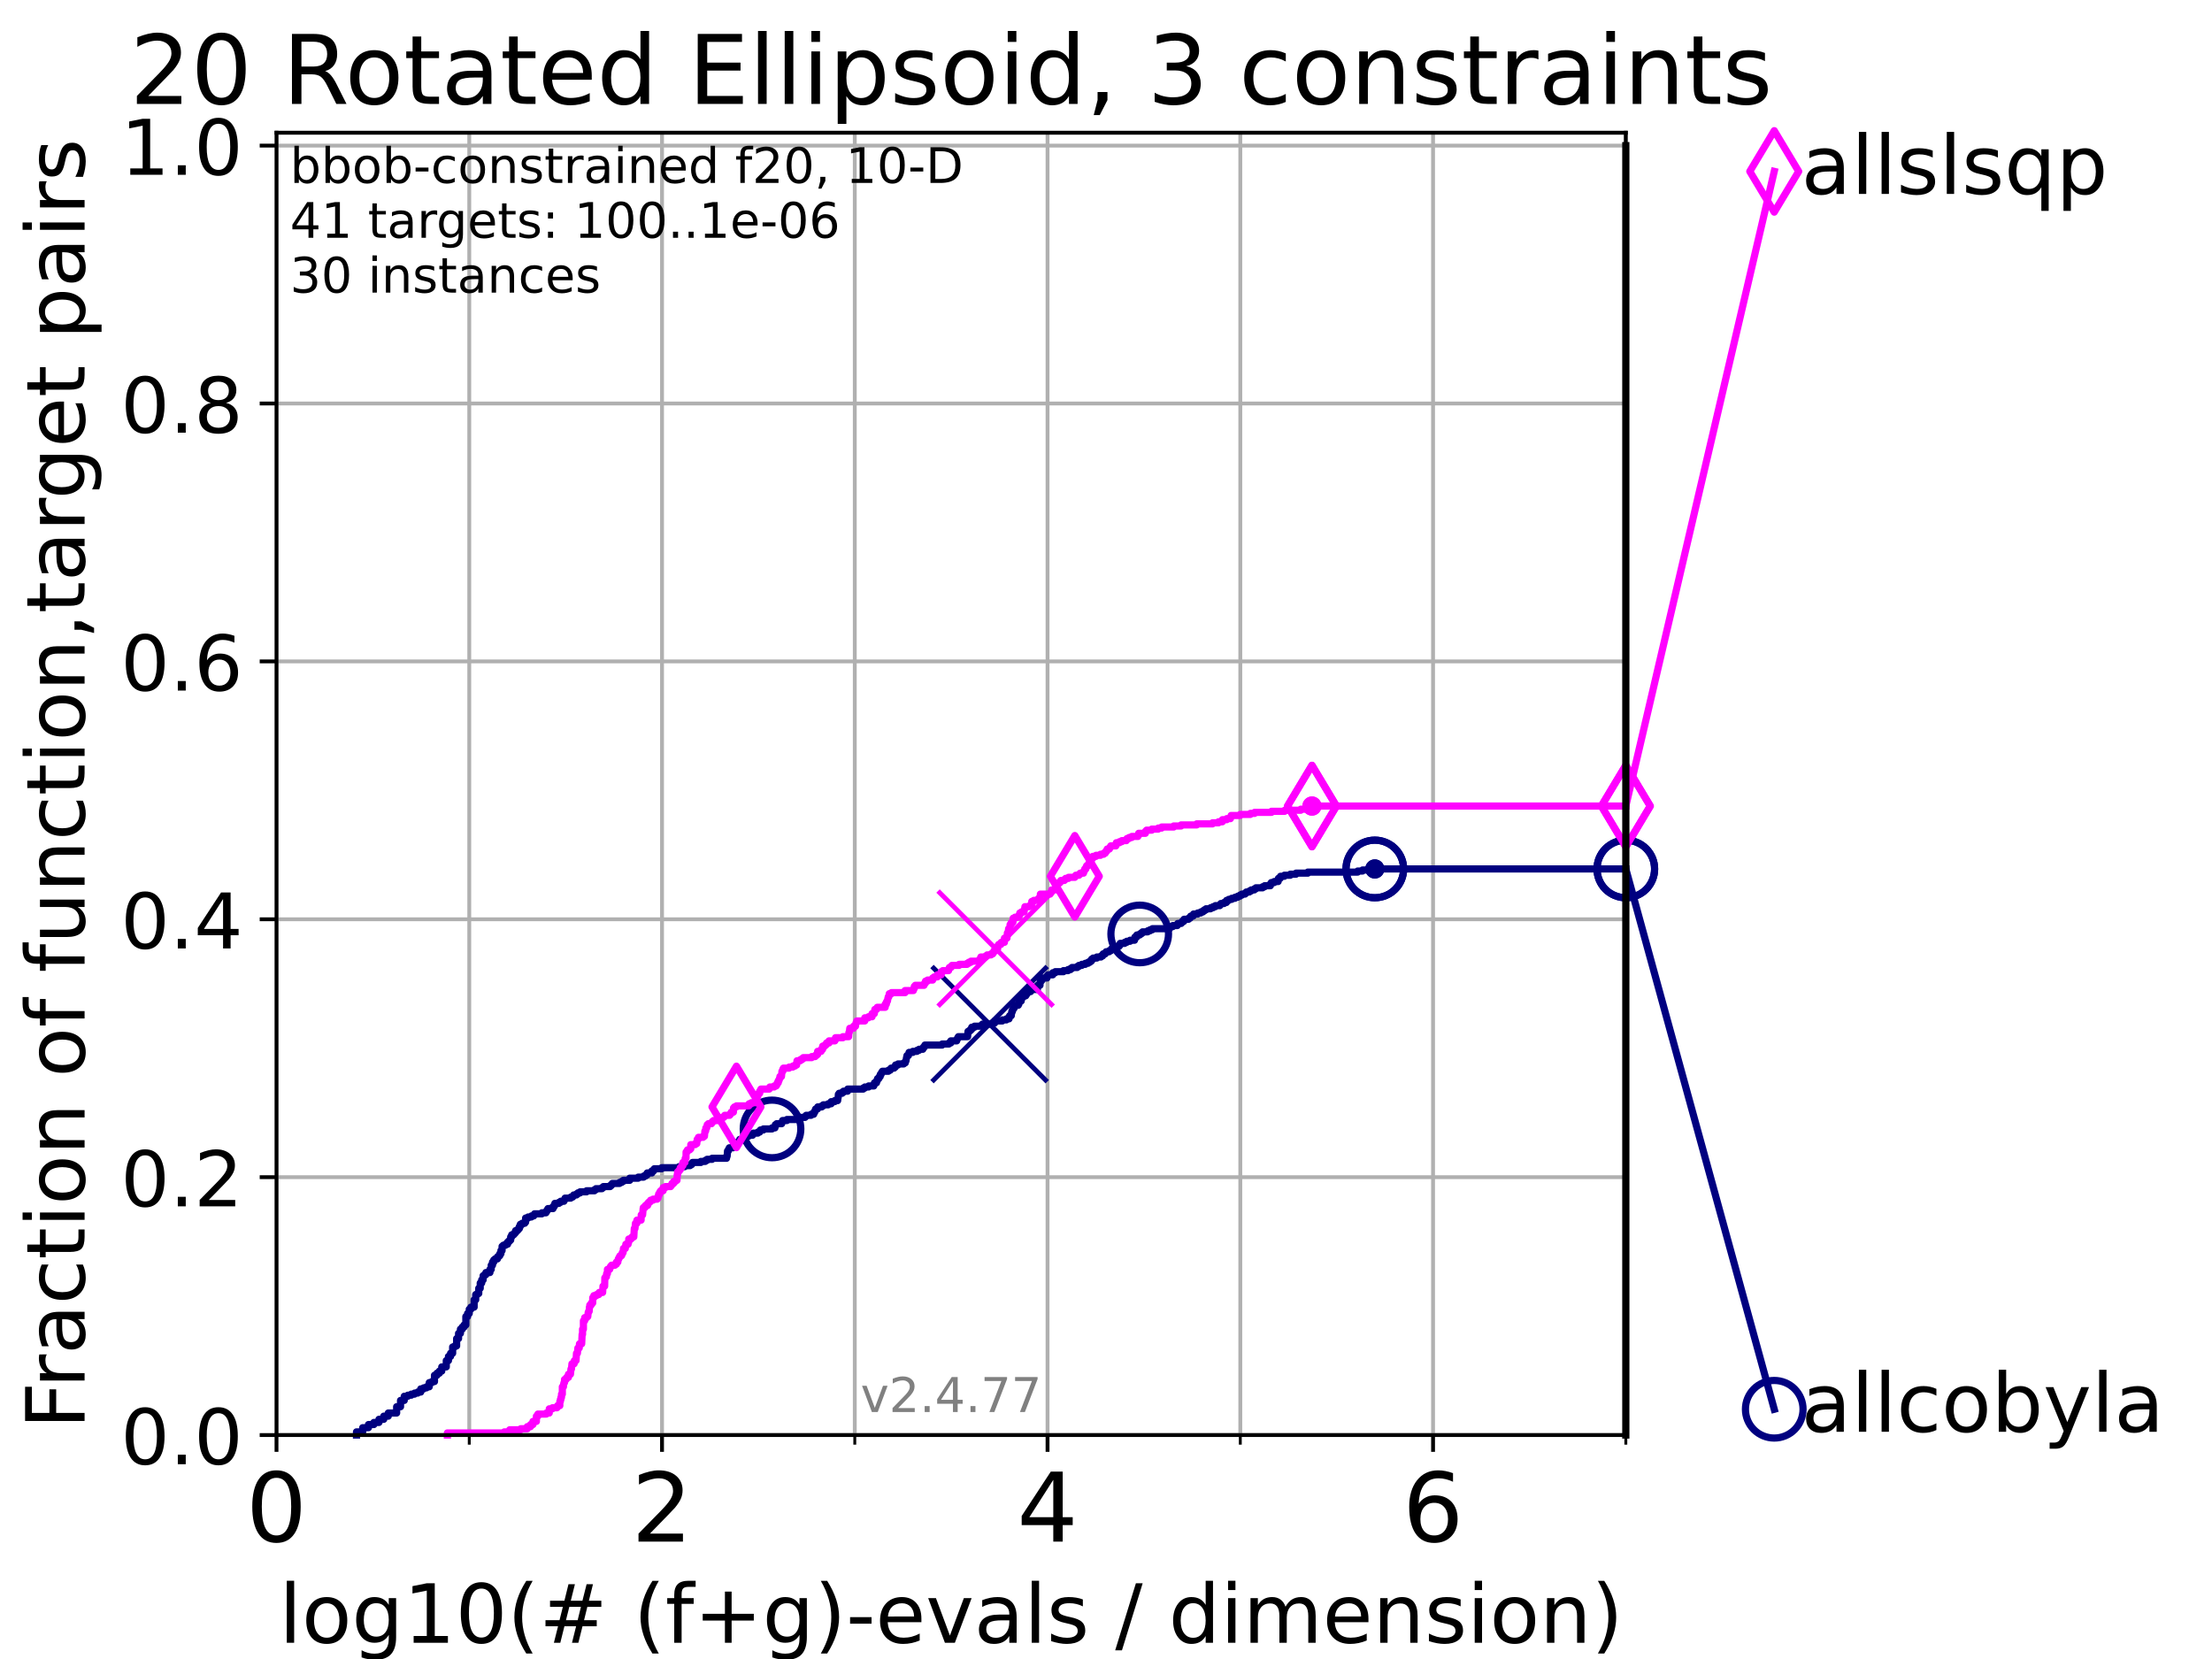 <?xml version="1.0" encoding="utf-8" standalone="no"?>
<!DOCTYPE svg PUBLIC "-//W3C//DTD SVG 1.1//EN"
  "http://www.w3.org/Graphics/SVG/1.1/DTD/svg11.dtd">
<!-- Created with matplotlib (https://matplotlib.org/) -->
<svg height="345.6pt" version="1.1" viewBox="0 0 460.8 345.6" width="460.8pt" xmlns="http://www.w3.org/2000/svg" xmlns:xlink="http://www.w3.org/1999/xlink">
 <defs>
  <style type="text/css">*{stroke-linecap:butt;stroke-linejoin:round;}</style>
 </defs>
 <g id="figure_1">
  <g id="patch_1">
   <path d="M 0 345.6 
L 460.8 345.6 
L 460.8 0 
L 0 0 
z
" style="fill:#ffffff;"/>
  </g>
  <g id="axes_1">
   <g id="patch_2">
    <path d="M 57.6 298.944 
L 338.688 298.944 
L 338.688 27.648 
L 57.6 27.648 
z
" style="fill:#ffffff;"/>
   </g>
   <g id="matplotlib.axis_1">
    <g id="xtick_1">
     <g id="line2d_1">
      <path clip-path="url(#p52ba9a9cca)" d="M 57.6 298.944 
L 57.6 27.648 
" style="fill:none;stroke:#b0b0b0;stroke-linecap:square;stroke-width:0.8;"/>
     </g>
     <g id="line2d_2">
      <defs>
       <path d="M 0 0 
L 0 3.5 
" id="ma479efb605" style="stroke:#000000;stroke-width:0.8;"/>
      </defs>
      <g>
       <use style="stroke:#000000;stroke-width:0.8;" x="57.6" xlink:href="#ma479efb605" y="298.944"/>
      </g>
     </g>
     <g id="text_1">
      <!-- 0 -->
      <g transform="translate(51.237 321.141)scale(0.2 -0.2)">
       <defs>
        <path d="M 31.781 66.406 
Q 24.172 66.406 20.328 58.906 
Q 16.5 51.422 16.5 36.375 
Q 16.5 21.391 20.328 13.891 
Q 24.172 6.391 31.781 6.391 
Q 39.453 6.391 43.281 13.891 
Q 47.125 21.391 47.125 36.375 
Q 47.125 51.422 43.281 58.906 
Q 39.453 66.406 31.781 66.406 
z
M 31.781 74.219 
Q 44.047 74.219 50.516 64.516 
Q 56.984 54.828 56.984 36.375 
Q 56.984 17.969 50.516 8.266 
Q 44.047 -1.422 31.781 -1.422 
Q 19.531 -1.422 13.062 8.266 
Q 6.594 17.969 6.594 36.375 
Q 6.594 54.828 13.062 64.516 
Q 19.531 74.219 31.781 74.219 
z
" id="DejaVuSans-48"/>
       </defs>
       <use xlink:href="#DejaVuSans-48"/>
      </g>
     </g>
    </g>
    <g id="xtick_2">
     <g id="line2d_3">
      <path clip-path="url(#p52ba9a9cca)" d="M 137.911 298.944 
L 137.911 27.648 
" style="fill:none;stroke:#b0b0b0;stroke-linecap:square;stroke-width:0.8;"/>
     </g>
     <g id="line2d_4">
      <g>
       <use style="stroke:#000000;stroke-width:0.8;" x="137.911" xlink:href="#ma479efb605" y="298.944"/>
      </g>
     </g>
     <g id="text_2">
      <!-- 2 -->
      <g transform="translate(131.548 321.141)scale(0.2 -0.2)">
       <defs>
        <path d="M 19.188 8.297 
L 53.609 8.297 
L 53.609 0 
L 7.328 0 
L 7.328 8.297 
Q 12.938 14.109 22.625 23.891 
Q 32.328 33.688 34.812 36.531 
Q 39.547 41.844 41.422 45.531 
Q 43.312 49.219 43.312 52.781 
Q 43.312 58.594 39.234 62.25 
Q 35.156 65.922 28.609 65.922 
Q 23.969 65.922 18.812 64.312 
Q 13.672 62.703 7.812 59.422 
L 7.812 69.391 
Q 13.766 71.781 18.938 73 
Q 24.125 74.219 28.422 74.219 
Q 39.75 74.219 46.484 68.547 
Q 53.219 62.891 53.219 53.422 
Q 53.219 48.922 51.531 44.891 
Q 49.859 40.875 45.406 35.406 
Q 44.188 33.984 37.641 27.219 
Q 31.109 20.453 19.188 8.297 
z
" id="DejaVuSans-50"/>
       </defs>
       <use xlink:href="#DejaVuSans-50"/>
      </g>
     </g>
    </g>
    <g id="xtick_3">
     <g id="line2d_5">
      <path clip-path="url(#p52ba9a9cca)" d="M 218.222 298.944 
L 218.222 27.648 
" style="fill:none;stroke:#b0b0b0;stroke-linecap:square;stroke-width:0.8;"/>
     </g>
     <g id="line2d_6">
      <g>
       <use style="stroke:#000000;stroke-width:0.8;" x="218.222" xlink:href="#ma479efb605" y="298.944"/>
      </g>
     </g>
     <g id="text_3">
      <!-- 4 -->
      <g transform="translate(211.859 321.141)scale(0.2 -0.2)">
       <defs>
        <path d="M 37.797 64.312 
L 12.891 25.391 
L 37.797 25.391 
z
M 35.203 72.906 
L 47.609 72.906 
L 47.609 25.391 
L 58.016 25.391 
L 58.016 17.188 
L 47.609 17.188 
L 47.609 0 
L 37.797 0 
L 37.797 17.188 
L 4.891 17.188 
L 4.891 26.703 
z
" id="DejaVuSans-52"/>
       </defs>
       <use xlink:href="#DejaVuSans-52"/>
      </g>
     </g>
    </g>
    <g id="xtick_4">
     <g id="line2d_7">
      <path clip-path="url(#p52ba9a9cca)" d="M 298.533 298.944 
L 298.533 27.648 
" style="fill:none;stroke:#b0b0b0;stroke-linecap:square;stroke-width:0.8;"/>
     </g>
     <g id="line2d_8">
      <g>
       <use style="stroke:#000000;stroke-width:0.8;" x="298.533" xlink:href="#ma479efb605" y="298.944"/>
      </g>
     </g>
     <g id="text_4">
      <!-- 6 -->
      <g transform="translate(292.17 321.141)scale(0.2 -0.2)">
       <defs>
        <path d="M 33.016 40.375 
Q 26.375 40.375 22.484 35.828 
Q 18.609 31.297 18.609 23.391 
Q 18.609 15.531 22.484 10.953 
Q 26.375 6.391 33.016 6.391 
Q 39.656 6.391 43.531 10.953 
Q 47.406 15.531 47.406 23.391 
Q 47.406 31.297 43.531 35.828 
Q 39.656 40.375 33.016 40.375 
z
M 52.594 71.297 
L 52.594 62.312 
Q 48.875 64.062 45.094 64.984 
Q 41.312 65.922 37.594 65.922 
Q 27.828 65.922 22.672 59.328 
Q 17.531 52.734 16.797 39.406 
Q 19.672 43.656 24.016 45.922 
Q 28.375 48.188 33.594 48.188 
Q 44.578 48.188 50.953 41.516 
Q 57.328 34.859 57.328 23.391 
Q 57.328 12.156 50.688 5.359 
Q 44.047 -1.422 33.016 -1.422 
Q 20.359 -1.422 13.672 8.266 
Q 6.984 17.969 6.984 36.375 
Q 6.984 53.656 15.188 63.938 
Q 23.391 74.219 37.203 74.219 
Q 40.922 74.219 44.703 73.484 
Q 48.484 72.75 52.594 71.297 
z
" id="DejaVuSans-54"/>
       </defs>
       <use xlink:href="#DejaVuSans-54"/>
      </g>
     </g>
    </g>
    <g id="xtick_5">
     <g id="line2d_9">
      <path clip-path="url(#p52ba9a9cca)" d="M 97.755 298.944 
L 97.755 27.648 
" style="fill:none;stroke:#b0b0b0;stroke-linecap:square;stroke-width:0.8;"/>
     </g>
     <g id="line2d_10">
      <defs>
       <path d="M 0 0 
L 0 2 
" id="m3977f4513d" style="stroke:#000000;stroke-width:0.6;"/>
      </defs>
      <g>
       <use style="stroke:#000000;stroke-width:0.6;" x="97.755" xlink:href="#m3977f4513d" y="298.944"/>
      </g>
     </g>
    </g>
    <g id="xtick_6">
     <g id="line2d_11">
      <path clip-path="url(#p52ba9a9cca)" d="M 178.066 298.944 
L 178.066 27.648 
" style="fill:none;stroke:#b0b0b0;stroke-linecap:square;stroke-width:0.8;"/>
     </g>
     <g id="line2d_12">
      <g>
       <use style="stroke:#000000;stroke-width:0.6;" x="178.066" xlink:href="#m3977f4513d" y="298.944"/>
      </g>
     </g>
    </g>
    <g id="xtick_7">
     <g id="line2d_13">
      <path clip-path="url(#p52ba9a9cca)" d="M 258.377 298.944 
L 258.377 27.648 
" style="fill:none;stroke:#b0b0b0;stroke-linecap:square;stroke-width:0.8;"/>
     </g>
     <g id="line2d_14">
      <g>
       <use style="stroke:#000000;stroke-width:0.6;" x="258.377" xlink:href="#m3977f4513d" y="298.944"/>
      </g>
     </g>
    </g>
    <g id="xtick_8">
     <g id="line2d_15">
      <path clip-path="url(#p52ba9a9cca)" d="M 338.688 298.944 
L 338.688 27.648 
" style="fill:none;stroke:#b0b0b0;stroke-linecap:square;stroke-width:0.8;"/>
     </g>
     <g id="line2d_16">
      <g>
       <use style="stroke:#000000;stroke-width:0.6;" x="338.688" xlink:href="#m3977f4513d" y="298.944"/>
      </g>
     </g>
    </g>
    <g id="text_5">
     <!-- log10(# (f+g)-evals / dimension) -->
     <g transform="translate(58.145 342.218)scale(0.17 -0.17)">
      <defs>
       <path d="M 9.422 75.984 
L 18.406 75.984 
L 18.406 0 
L 9.422 0 
z
" id="DejaVuSans-108"/>
       <path d="M 30.609 48.391 
Q 23.391 48.391 19.188 42.75 
Q 14.984 37.109 14.984 27.297 
Q 14.984 17.484 19.156 11.844 
Q 23.344 6.203 30.609 6.203 
Q 37.797 6.203 41.984 11.859 
Q 46.188 17.531 46.188 27.297 
Q 46.188 37.016 41.984 42.703 
Q 37.797 48.391 30.609 48.391 
z
M 30.609 56 
Q 42.328 56 49.016 48.375 
Q 55.719 40.766 55.719 27.297 
Q 55.719 13.875 49.016 6.219 
Q 42.328 -1.422 30.609 -1.422 
Q 18.844 -1.422 12.172 6.219 
Q 5.516 13.875 5.516 27.297 
Q 5.516 40.766 12.172 48.375 
Q 18.844 56 30.609 56 
z
" id="DejaVuSans-111"/>
       <path d="M 45.406 27.984 
Q 45.406 37.75 41.375 43.109 
Q 37.359 48.484 30.078 48.484 
Q 22.859 48.484 18.828 43.109 
Q 14.797 37.75 14.797 27.984 
Q 14.797 18.266 18.828 12.891 
Q 22.859 7.516 30.078 7.516 
Q 37.359 7.516 41.375 12.891 
Q 45.406 18.266 45.406 27.984 
z
M 54.391 6.781 
Q 54.391 -7.172 48.188 -13.984 
Q 42 -20.797 29.203 -20.797 
Q 24.469 -20.797 20.266 -20.094 
Q 16.062 -19.391 12.109 -17.922 
L 12.109 -9.188 
Q 16.062 -11.328 19.922 -12.344 
Q 23.781 -13.375 27.781 -13.375 
Q 36.625 -13.375 41.016 -8.766 
Q 45.406 -4.156 45.406 5.172 
L 45.406 9.625 
Q 42.625 4.781 38.281 2.391 
Q 33.938 0 27.875 0 
Q 17.828 0 11.672 7.656 
Q 5.516 15.328 5.516 27.984 
Q 5.516 40.672 11.672 48.328 
Q 17.828 56 27.875 56 
Q 33.938 56 38.281 53.609 
Q 42.625 51.219 45.406 46.391 
L 45.406 54.688 
L 54.391 54.688 
z
" id="DejaVuSans-103"/>
       <path d="M 12.406 8.297 
L 28.516 8.297 
L 28.516 63.922 
L 10.984 60.406 
L 10.984 69.391 
L 28.422 72.906 
L 38.281 72.906 
L 38.281 8.297 
L 54.391 8.297 
L 54.391 0 
L 12.406 0 
z
" id="DejaVuSans-49"/>
       <path d="M 31 75.875 
Q 24.469 64.656 21.281 53.656 
Q 18.109 42.672 18.109 31.391 
Q 18.109 20.125 21.312 9.062 
Q 24.516 -2 31 -13.188 
L 23.188 -13.188 
Q 15.875 -1.703 12.234 9.375 
Q 8.594 20.453 8.594 31.391 
Q 8.594 42.281 12.203 53.312 
Q 15.828 64.359 23.188 75.875 
z
" id="DejaVuSans-40"/>
       <path d="M 51.125 44 
L 36.922 44 
L 32.812 27.688 
L 47.125 27.688 
z
M 43.797 71.781 
L 38.719 51.516 
L 52.984 51.516 
L 58.109 71.781 
L 65.922 71.781 
L 60.891 51.516 
L 76.125 51.516 
L 76.125 44 
L 58.984 44 
L 54.984 27.688 
L 70.516 27.688 
L 70.516 20.219 
L 53.078 20.219 
L 48 0 
L 40.188 0 
L 45.219 20.219 
L 30.906 20.219 
L 25.875 0 
L 18.016 0 
L 23.094 20.219 
L 7.719 20.219 
L 7.719 27.688 
L 24.906 27.688 
L 29 44 
L 13.281 44 
L 13.281 51.516 
L 30.906 51.516 
L 35.891 71.781 
z
" id="DejaVuSans-35"/>
       <path id="DejaVuSans-32"/>
       <path d="M 37.109 75.984 
L 37.109 68.5 
L 28.516 68.5 
Q 23.688 68.5 21.797 66.547 
Q 19.922 64.594 19.922 59.516 
L 19.922 54.688 
L 34.719 54.688 
L 34.719 47.703 
L 19.922 47.703 
L 19.922 0 
L 10.891 0 
L 10.891 47.703 
L 2.297 47.703 
L 2.297 54.688 
L 10.891 54.688 
L 10.891 58.5 
Q 10.891 67.625 15.141 71.797 
Q 19.391 75.984 28.609 75.984 
z
" id="DejaVuSans-102"/>
       <path d="M 46 62.703 
L 46 35.5 
L 73.188 35.5 
L 73.188 27.203 
L 46 27.203 
L 46 0 
L 37.797 0 
L 37.797 27.203 
L 10.594 27.203 
L 10.594 35.5 
L 37.797 35.5 
L 37.797 62.703 
z
" id="DejaVuSans-43"/>
       <path d="M 8.016 75.875 
L 15.828 75.875 
Q 23.141 64.359 26.781 53.312 
Q 30.422 42.281 30.422 31.391 
Q 30.422 20.453 26.781 9.375 
Q 23.141 -1.703 15.828 -13.188 
L 8.016 -13.188 
Q 14.5 -2 17.703 9.062 
Q 20.906 20.125 20.906 31.391 
Q 20.906 42.672 17.703 53.656 
Q 14.5 64.656 8.016 75.875 
z
" id="DejaVuSans-41"/>
       <path d="M 4.891 31.391 
L 31.203 31.391 
L 31.203 23.391 
L 4.891 23.391 
z
" id="DejaVuSans-45"/>
       <path d="M 56.203 29.594 
L 56.203 25.203 
L 14.891 25.203 
Q 15.484 15.922 20.484 11.062 
Q 25.484 6.203 34.422 6.203 
Q 39.594 6.203 44.453 7.469 
Q 49.312 8.734 54.109 11.281 
L 54.109 2.781 
Q 49.266 0.734 44.188 -0.344 
Q 39.109 -1.422 33.891 -1.422 
Q 20.797 -1.422 13.156 6.188 
Q 5.516 13.812 5.516 26.812 
Q 5.516 40.234 12.766 48.109 
Q 20.016 56 32.328 56 
Q 43.359 56 49.781 48.891 
Q 56.203 41.797 56.203 29.594 
z
M 47.219 32.234 
Q 47.125 39.594 43.094 43.984 
Q 39.062 48.391 32.422 48.391 
Q 24.906 48.391 20.391 44.141 
Q 15.875 39.891 15.188 32.172 
z
" id="DejaVuSans-101"/>
       <path d="M 2.984 54.688 
L 12.5 54.688 
L 29.594 8.797 
L 46.688 54.688 
L 56.203 54.688 
L 35.688 0 
L 23.484 0 
z
" id="DejaVuSans-118"/>
       <path d="M 34.281 27.484 
Q 23.391 27.484 19.188 25 
Q 14.984 22.516 14.984 16.5 
Q 14.984 11.719 18.141 8.906 
Q 21.297 6.109 26.703 6.109 
Q 34.188 6.109 38.703 11.406 
Q 43.219 16.703 43.219 25.484 
L 43.219 27.484 
z
M 52.203 31.203 
L 52.203 0 
L 43.219 0 
L 43.219 8.297 
Q 40.141 3.328 35.547 0.953 
Q 30.953 -1.422 24.312 -1.422 
Q 15.922 -1.422 10.953 3.297 
Q 6 8.016 6 15.922 
Q 6 25.141 12.172 29.828 
Q 18.359 34.516 30.609 34.516 
L 43.219 34.516 
L 43.219 35.406 
Q 43.219 41.609 39.141 45 
Q 35.062 48.391 27.688 48.391 
Q 23 48.391 18.547 47.266 
Q 14.109 46.141 10.016 43.891 
L 10.016 52.203 
Q 14.938 54.109 19.578 55.047 
Q 24.219 56 28.609 56 
Q 40.484 56 46.344 49.844 
Q 52.203 43.703 52.203 31.203 
z
" id="DejaVuSans-97"/>
       <path d="M 44.281 53.078 
L 44.281 44.578 
Q 40.484 46.531 36.375 47.5 
Q 32.281 48.484 27.875 48.484 
Q 21.188 48.484 17.844 46.438 
Q 14.5 44.391 14.5 40.281 
Q 14.5 37.156 16.891 35.375 
Q 19.281 33.594 26.516 31.984 
L 29.594 31.297 
Q 39.156 29.25 43.188 25.516 
Q 47.219 21.781 47.219 15.094 
Q 47.219 7.469 41.188 3.016 
Q 35.156 -1.422 24.609 -1.422 
Q 20.219 -1.422 15.453 -0.562 
Q 10.688 0.297 5.422 2 
L 5.422 11.281 
Q 10.406 8.688 15.234 7.391 
Q 20.062 6.109 24.812 6.109 
Q 31.156 6.109 34.562 8.281 
Q 37.984 10.453 37.984 14.406 
Q 37.984 18.062 35.516 20.016 
Q 33.062 21.969 24.703 23.781 
L 21.578 24.516 
Q 13.234 26.266 9.516 29.906 
Q 5.812 33.547 5.812 39.891 
Q 5.812 47.609 11.281 51.797 
Q 16.75 56 26.812 56 
Q 31.781 56 36.172 55.266 
Q 40.578 54.547 44.281 53.078 
z
" id="DejaVuSans-115"/>
       <path d="M 25.391 72.906 
L 33.688 72.906 
L 8.297 -9.281 
L 0 -9.281 
z
" id="DejaVuSans-47"/>
       <path d="M 45.406 46.391 
L 45.406 75.984 
L 54.391 75.984 
L 54.391 0 
L 45.406 0 
L 45.406 8.203 
Q 42.578 3.328 38.25 0.953 
Q 33.938 -1.422 27.875 -1.422 
Q 17.969 -1.422 11.734 6.484 
Q 5.516 14.406 5.516 27.297 
Q 5.516 40.188 11.734 48.094 
Q 17.969 56 27.875 56 
Q 33.938 56 38.25 53.625 
Q 42.578 51.266 45.406 46.391 
z
M 14.797 27.297 
Q 14.797 17.391 18.875 11.75 
Q 22.953 6.109 30.078 6.109 
Q 37.203 6.109 41.297 11.75 
Q 45.406 17.391 45.406 27.297 
Q 45.406 37.203 41.297 42.844 
Q 37.203 48.484 30.078 48.484 
Q 22.953 48.484 18.875 42.844 
Q 14.797 37.203 14.797 27.297 
z
" id="DejaVuSans-100"/>
       <path d="M 9.422 54.688 
L 18.406 54.688 
L 18.406 0 
L 9.422 0 
z
M 9.422 75.984 
L 18.406 75.984 
L 18.406 64.594 
L 9.422 64.594 
z
" id="DejaVuSans-105"/>
       <path d="M 52 44.188 
Q 55.375 50.25 60.062 53.125 
Q 64.75 56 71.094 56 
Q 79.641 56 84.281 50.016 
Q 88.922 44.047 88.922 33.016 
L 88.922 0 
L 79.891 0 
L 79.891 32.719 
Q 79.891 40.578 77.094 44.375 
Q 74.312 48.188 68.609 48.188 
Q 61.625 48.188 57.562 43.547 
Q 53.516 38.922 53.516 30.906 
L 53.516 0 
L 44.484 0 
L 44.484 32.719 
Q 44.484 40.625 41.703 44.406 
Q 38.922 48.188 33.109 48.188 
Q 26.219 48.188 22.156 43.531 
Q 18.109 38.875 18.109 30.906 
L 18.109 0 
L 9.078 0 
L 9.078 54.688 
L 18.109 54.688 
L 18.109 46.188 
Q 21.188 51.219 25.484 53.609 
Q 29.781 56 35.688 56 
Q 41.656 56 45.828 52.969 
Q 50 49.953 52 44.188 
z
" id="DejaVuSans-109"/>
       <path d="M 54.891 33.016 
L 54.891 0 
L 45.906 0 
L 45.906 32.719 
Q 45.906 40.484 42.875 44.328 
Q 39.844 48.188 33.797 48.188 
Q 26.516 48.188 22.312 43.547 
Q 18.109 38.922 18.109 30.906 
L 18.109 0 
L 9.078 0 
L 9.078 54.688 
L 18.109 54.688 
L 18.109 46.188 
Q 21.344 51.125 25.703 53.562 
Q 30.078 56 35.797 56 
Q 45.219 56 50.047 50.172 
Q 54.891 44.344 54.891 33.016 
z
" id="DejaVuSans-110"/>
      </defs>
      <use xlink:href="#DejaVuSans-108"/>
      <use x="27.783" xlink:href="#DejaVuSans-111"/>
      <use x="88.965" xlink:href="#DejaVuSans-103"/>
      <use x="152.441" xlink:href="#DejaVuSans-49"/>
      <use x="216.064" xlink:href="#DejaVuSans-48"/>
      <use x="279.688" xlink:href="#DejaVuSans-40"/>
      <use x="318.701" xlink:href="#DejaVuSans-35"/>
      <use x="402.49" xlink:href="#DejaVuSans-32"/>
      <use x="434.277" xlink:href="#DejaVuSans-40"/>
      <use x="473.291" xlink:href="#DejaVuSans-102"/>
      <use x="508.496" xlink:href="#DejaVuSans-43"/>
      <use x="592.285" xlink:href="#DejaVuSans-103"/>
      <use x="655.762" xlink:href="#DejaVuSans-41"/>
      <use x="694.775" xlink:href="#DejaVuSans-45"/>
      <use x="730.859" xlink:href="#DejaVuSans-101"/>
      <use x="792.383" xlink:href="#DejaVuSans-118"/>
      <use x="851.562" xlink:href="#DejaVuSans-97"/>
      <use x="912.842" xlink:href="#DejaVuSans-108"/>
      <use x="940.625" xlink:href="#DejaVuSans-115"/>
      <use x="992.725" xlink:href="#DejaVuSans-32"/>
      <use x="1024.512" xlink:href="#DejaVuSans-47"/>
      <use x="1058.203" xlink:href="#DejaVuSans-32"/>
      <use x="1089.99" xlink:href="#DejaVuSans-100"/>
      <use x="1153.467" xlink:href="#DejaVuSans-105"/>
      <use x="1181.25" xlink:href="#DejaVuSans-109"/>
      <use x="1278.662" xlink:href="#DejaVuSans-101"/>
      <use x="1340.186" xlink:href="#DejaVuSans-110"/>
      <use x="1403.564" xlink:href="#DejaVuSans-115"/>
      <use x="1455.664" xlink:href="#DejaVuSans-105"/>
      <use x="1483.447" xlink:href="#DejaVuSans-111"/>
      <use x="1544.629" xlink:href="#DejaVuSans-110"/>
      <use x="1608.008" xlink:href="#DejaVuSans-41"/>
     </g>
    </g>
   </g>
   <g id="matplotlib.axis_2">
    <g id="ytick_1">
     <g id="line2d_17">
      <path clip-path="url(#p52ba9a9cca)" d="M 57.6 298.944 
L 338.688 298.944 
" style="fill:none;stroke:#b0b0b0;stroke-linecap:square;stroke-width:0.8;"/>
     </g>
     <g id="line2d_18">
      <defs>
       <path d="M 0 0 
L -3.5 0 
" id="m5af3832d4d" style="stroke:#000000;stroke-width:0.8;"/>
      </defs>
      <g>
       <use style="stroke:#000000;stroke-width:0.8;" x="57.6" xlink:href="#m5af3832d4d" y="298.944"/>
      </g>
     </g>
     <g id="text_6">
      <!-- 0.0 -->
      <g transform="translate(25.155 305.023)scale(0.16 -0.16)">
       <defs>
        <path d="M 10.688 12.406 
L 21 12.406 
L 21 0 
L 10.688 0 
z
" id="DejaVuSans-46"/>
       </defs>
       <use xlink:href="#DejaVuSans-48"/>
       <use x="63.623" xlink:href="#DejaVuSans-46"/>
       <use x="95.41" xlink:href="#DejaVuSans-48"/>
      </g>
     </g>
    </g>
    <g id="ytick_2">
     <g id="line2d_19">
      <path clip-path="url(#p52ba9a9cca)" d="M 57.6 245.222 
L 338.688 245.222 
" style="fill:none;stroke:#b0b0b0;stroke-linecap:square;stroke-width:0.8;"/>
     </g>
     <g id="line2d_20">
      <g>
       <use style="stroke:#000000;stroke-width:0.8;" x="57.6" xlink:href="#m5af3832d4d" y="245.222"/>
      </g>
     </g>
     <g id="text_7">
      <!-- 0.2 -->
      <g transform="translate(25.155 251.301)scale(0.16 -0.16)">
       <use xlink:href="#DejaVuSans-48"/>
       <use x="63.623" xlink:href="#DejaVuSans-46"/>
       <use x="95.41" xlink:href="#DejaVuSans-50"/>
      </g>
     </g>
    </g>
    <g id="ytick_3">
     <g id="line2d_21">
      <path clip-path="url(#p52ba9a9cca)" d="M 57.6 191.5 
L 338.688 191.5 
" style="fill:none;stroke:#b0b0b0;stroke-linecap:square;stroke-width:0.8;"/>
     </g>
     <g id="line2d_22">
      <g>
       <use style="stroke:#000000;stroke-width:0.8;" x="57.6" xlink:href="#m5af3832d4d" y="191.5"/>
      </g>
     </g>
     <g id="text_8">
      <!-- 0.4 -->
      <g transform="translate(25.155 197.579)scale(0.16 -0.16)">
       <use xlink:href="#DejaVuSans-48"/>
       <use x="63.623" xlink:href="#DejaVuSans-46"/>
       <use x="95.41" xlink:href="#DejaVuSans-52"/>
      </g>
     </g>
    </g>
    <g id="ytick_4">
     <g id="line2d_23">
      <path clip-path="url(#p52ba9a9cca)" d="M 57.6 137.778 
L 338.688 137.778 
" style="fill:none;stroke:#b0b0b0;stroke-linecap:square;stroke-width:0.8;"/>
     </g>
     <g id="line2d_24">
      <g>
       <use style="stroke:#000000;stroke-width:0.8;" x="57.6" xlink:href="#m5af3832d4d" y="137.778"/>
      </g>
     </g>
     <g id="text_9">
      <!-- 0.6 -->
      <g transform="translate(25.155 143.857)scale(0.16 -0.16)">
       <use xlink:href="#DejaVuSans-48"/>
       <use x="63.623" xlink:href="#DejaVuSans-46"/>
       <use x="95.41" xlink:href="#DejaVuSans-54"/>
      </g>
     </g>
    </g>
    <g id="ytick_5">
     <g id="line2d_25">
      <path clip-path="url(#p52ba9a9cca)" d="M 57.6 84.056 
L 338.688 84.056 
" style="fill:none;stroke:#b0b0b0;stroke-linecap:square;stroke-width:0.8;"/>
     </g>
     <g id="line2d_26">
      <g>
       <use style="stroke:#000000;stroke-width:0.8;" x="57.6" xlink:href="#m5af3832d4d" y="84.056"/>
      </g>
     </g>
     <g id="text_10">
      <!-- 0.8 -->
      <g transform="translate(25.155 90.135)scale(0.16 -0.16)">
       <defs>
        <path d="M 31.781 34.625 
Q 24.75 34.625 20.719 30.859 
Q 16.703 27.094 16.703 20.516 
Q 16.703 13.922 20.719 10.156 
Q 24.75 6.391 31.781 6.391 
Q 38.812 6.391 42.859 10.172 
Q 46.922 13.969 46.922 20.516 
Q 46.922 27.094 42.891 30.859 
Q 38.875 34.625 31.781 34.625 
z
M 21.922 38.812 
Q 15.578 40.375 12.031 44.719 
Q 8.5 49.078 8.5 55.328 
Q 8.5 64.062 14.719 69.141 
Q 20.953 74.219 31.781 74.219 
Q 42.672 74.219 48.875 69.141 
Q 55.078 64.062 55.078 55.328 
Q 55.078 49.078 51.531 44.719 
Q 48 40.375 41.703 38.812 
Q 48.828 37.156 52.797 32.312 
Q 56.781 27.484 56.781 20.516 
Q 56.781 9.906 50.312 4.234 
Q 43.844 -1.422 31.781 -1.422 
Q 19.734 -1.422 13.25 4.234 
Q 6.781 9.906 6.781 20.516 
Q 6.781 27.484 10.781 32.312 
Q 14.797 37.156 21.922 38.812 
z
M 18.312 54.391 
Q 18.312 48.734 21.844 45.562 
Q 25.391 42.391 31.781 42.391 
Q 38.141 42.391 41.719 45.562 
Q 45.312 48.734 45.312 54.391 
Q 45.312 60.062 41.719 63.234 
Q 38.141 66.406 31.781 66.406 
Q 25.391 66.406 21.844 63.234 
Q 18.312 60.062 18.312 54.391 
z
" id="DejaVuSans-56"/>
       </defs>
       <use xlink:href="#DejaVuSans-48"/>
       <use x="63.623" xlink:href="#DejaVuSans-46"/>
       <use x="95.41" xlink:href="#DejaVuSans-56"/>
      </g>
     </g>
    </g>
    <g id="ytick_6">
     <g id="line2d_27">
      <path clip-path="url(#p52ba9a9cca)" d="M 57.6 30.334 
L 338.688 30.334 
" style="fill:none;stroke:#b0b0b0;stroke-linecap:square;stroke-width:0.8;"/>
     </g>
     <g id="line2d_28">
      <g>
       <use style="stroke:#000000;stroke-width:0.8;" x="57.6" xlink:href="#m5af3832d4d" y="30.334"/>
      </g>
     </g>
     <g id="text_11">
      <!-- 1.0 -->
      <g transform="translate(25.155 36.413)scale(0.16 -0.16)">
       <use xlink:href="#DejaVuSans-49"/>
       <use x="63.623" xlink:href="#DejaVuSans-46"/>
       <use x="95.41" xlink:href="#DejaVuSans-48"/>
      </g>
     </g>
    </g>
    <g id="text_12">
     <!-- Fraction of function,target pairs -->
     <g transform="translate(17.62 297.681)rotate(-90)scale(0.17 -0.17)">
      <defs>
       <path d="M 9.812 72.906 
L 51.703 72.906 
L 51.703 64.594 
L 19.672 64.594 
L 19.672 43.109 
L 48.578 43.109 
L 48.578 34.812 
L 19.672 34.812 
L 19.672 0 
L 9.812 0 
z
" id="DejaVuSans-70"/>
       <path d="M 41.109 46.297 
Q 39.594 47.172 37.812 47.578 
Q 36.031 48 33.891 48 
Q 26.266 48 22.188 43.047 
Q 18.109 38.094 18.109 28.812 
L 18.109 0 
L 9.078 0 
L 9.078 54.688 
L 18.109 54.688 
L 18.109 46.188 
Q 20.953 51.172 25.484 53.578 
Q 30.031 56 36.531 56 
Q 37.453 56 38.578 55.875 
Q 39.703 55.766 41.062 55.516 
z
" id="DejaVuSans-114"/>
       <path d="M 48.781 52.594 
L 48.781 44.188 
Q 44.969 46.297 41.141 47.344 
Q 37.312 48.391 33.406 48.391 
Q 24.656 48.391 19.812 42.844 
Q 14.984 37.312 14.984 27.297 
Q 14.984 17.281 19.812 11.734 
Q 24.656 6.203 33.406 6.203 
Q 37.312 6.203 41.141 7.25 
Q 44.969 8.297 48.781 10.406 
L 48.781 2.094 
Q 45.016 0.344 40.984 -0.531 
Q 36.969 -1.422 32.422 -1.422 
Q 20.062 -1.422 12.781 6.344 
Q 5.516 14.109 5.516 27.297 
Q 5.516 40.672 12.859 48.328 
Q 20.219 56 33.016 56 
Q 37.156 56 41.109 55.141 
Q 45.062 54.297 48.781 52.594 
z
" id="DejaVuSans-99"/>
       <path d="M 18.312 70.219 
L 18.312 54.688 
L 36.812 54.688 
L 36.812 47.703 
L 18.312 47.703 
L 18.312 18.016 
Q 18.312 11.328 20.141 9.422 
Q 21.969 7.516 27.594 7.516 
L 36.812 7.516 
L 36.812 0 
L 27.594 0 
Q 17.188 0 13.234 3.875 
Q 9.281 7.766 9.281 18.016 
L 9.281 47.703 
L 2.688 47.703 
L 2.688 54.688 
L 9.281 54.688 
L 9.281 70.219 
z
" id="DejaVuSans-116"/>
       <path d="M 8.5 21.578 
L 8.5 54.688 
L 17.484 54.688 
L 17.484 21.922 
Q 17.484 14.156 20.5 10.266 
Q 23.531 6.391 29.594 6.391 
Q 36.859 6.391 41.078 11.031 
Q 45.312 15.672 45.312 23.688 
L 45.312 54.688 
L 54.297 54.688 
L 54.297 0 
L 45.312 0 
L 45.312 8.406 
Q 42.047 3.422 37.719 1 
Q 33.406 -1.422 27.688 -1.422 
Q 18.266 -1.422 13.375 4.438 
Q 8.5 10.297 8.5 21.578 
z
M 31.109 56 
z
" id="DejaVuSans-117"/>
       <path d="M 11.719 12.406 
L 22.016 12.406 
L 22.016 4 
L 14.016 -11.625 
L 7.719 -11.625 
L 11.719 4 
z
" id="DejaVuSans-44"/>
       <path d="M 18.109 8.203 
L 18.109 -20.797 
L 9.078 -20.797 
L 9.078 54.688 
L 18.109 54.688 
L 18.109 46.391 
Q 20.953 51.266 25.266 53.625 
Q 29.594 56 35.594 56 
Q 45.562 56 51.781 48.094 
Q 58.016 40.188 58.016 27.297 
Q 58.016 14.406 51.781 6.484 
Q 45.562 -1.422 35.594 -1.422 
Q 29.594 -1.422 25.266 0.953 
Q 20.953 3.328 18.109 8.203 
z
M 48.688 27.297 
Q 48.688 37.203 44.609 42.844 
Q 40.531 48.484 33.406 48.484 
Q 26.266 48.484 22.188 42.844 
Q 18.109 37.203 18.109 27.297 
Q 18.109 17.391 22.188 11.75 
Q 26.266 6.109 33.406 6.109 
Q 40.531 6.109 44.609 11.75 
Q 48.688 17.391 48.688 27.297 
z
" id="DejaVuSans-112"/>
      </defs>
      <use xlink:href="#DejaVuSans-70"/>
      <use x="50.27" xlink:href="#DejaVuSans-114"/>
      <use x="91.383" xlink:href="#DejaVuSans-97"/>
      <use x="152.662" xlink:href="#DejaVuSans-99"/>
      <use x="207.643" xlink:href="#DejaVuSans-116"/>
      <use x="246.852" xlink:href="#DejaVuSans-105"/>
      <use x="274.635" xlink:href="#DejaVuSans-111"/>
      <use x="335.816" xlink:href="#DejaVuSans-110"/>
      <use x="399.195" xlink:href="#DejaVuSans-32"/>
      <use x="430.982" xlink:href="#DejaVuSans-111"/>
      <use x="492.164" xlink:href="#DejaVuSans-102"/>
      <use x="527.369" xlink:href="#DejaVuSans-32"/>
      <use x="559.156" xlink:href="#DejaVuSans-102"/>
      <use x="594.361" xlink:href="#DejaVuSans-117"/>
      <use x="657.74" xlink:href="#DejaVuSans-110"/>
      <use x="721.119" xlink:href="#DejaVuSans-99"/>
      <use x="776.1" xlink:href="#DejaVuSans-116"/>
      <use x="815.309" xlink:href="#DejaVuSans-105"/>
      <use x="843.092" xlink:href="#DejaVuSans-111"/>
      <use x="904.273" xlink:href="#DejaVuSans-110"/>
      <use x="967.652" xlink:href="#DejaVuSans-44"/>
      <use x="999.439" xlink:href="#DejaVuSans-116"/>
      <use x="1038.648" xlink:href="#DejaVuSans-97"/>
      <use x="1099.928" xlink:href="#DejaVuSans-114"/>
      <use x="1139.291" xlink:href="#DejaVuSans-103"/>
      <use x="1202.768" xlink:href="#DejaVuSans-101"/>
      <use x="1264.291" xlink:href="#DejaVuSans-116"/>
      <use x="1303.5" xlink:href="#DejaVuSans-32"/>
      <use x="1335.287" xlink:href="#DejaVuSans-112"/>
      <use x="1398.764" xlink:href="#DejaVuSans-97"/>
      <use x="1460.043" xlink:href="#DejaVuSans-105"/>
      <use x="1487.826" xlink:href="#DejaVuSans-114"/>
      <use x="1528.939" xlink:href="#DejaVuSans-115"/>
     </g>
    </g>
   </g>
   <g id="line2d_29">
    <defs>
     <path d="M 0 1.5 
C 0.398 1.5 0.779 1.342 1.061 1.061 
C 1.342 0.779 1.5 0.398 1.5 0 
C 1.5 -0.398 1.342 -0.779 1.061 -1.061 
C 0.779 -1.342 0.398 -1.5 0 -1.5 
C -0.398 -1.5 -0.779 -1.342 -1.061 -1.061 
C -1.342 -0.779 -1.5 -0.398 -1.5 0 
C -1.5 0.398 -1.342 0.779 -1.061 1.061 
C -0.779 1.342 -0.398 1.5 0 1.5 
z
" id="m86fa1270bc" style="stroke:#000080;"/>
    </defs>
    <g>
     <use style="fill:#000080;stroke:#000080;" x="286.399" xlink:href="#m86fa1270bc" y="181.018"/>
     <use style="fill:#000080;stroke:#000080;" x="286.399" xlink:href="#m86fa1270bc" y="181.018"/>
    </g>
   </g>
   <g id="line2d_30">
    <path d="M 74.263 298.944 
L 74.263 298.289 
L 75.556 298.289 
L 75.556 297.415 
L 76.759 297.415 
L 76.759 296.76 
L 77.885 296.76 
L 77.885 296.323 
L 78.942 296.323 
L 78.942 295.668 
L 79.939 295.668 
L 79.939 295.013 
L 80.881 295.013 
L 80.881 294.358 
L 82.627 294.358 
L 82.627 293.048 
L 83.438 293.048 
L 83.438 291.737 
L 84.213 291.737 
L 84.213 290.864 
L 84.956 290.864 
L 84.956 290.645 
L 85.667 290.645 
L 85.667 290.427 
L 86.351 290.427 
L 86.351 290.209 
L 87.01 290.209 
L 87.01 289.99 
L 87.644 289.99 
L 87.644 289.335 
L 88.256 289.335 
L 88.256 289.117 
L 88.847 289.117 
L 88.847 288.898 
L 89.419 288.898 
L 89.419 288.025 
L 89.973 288.025 
L 89.973 287.807 
L 90.509 287.807 
L 90.509 286.496 
L 91.03 286.496 
L 91.03 286.059 
L 91.535 286.059 
L 91.535 285.623 
L 92.027 285.623 
L 92.027 284.749 
L 92.969 284.749 
L 92.969 283.439 
L 93.422 283.439 
L 93.422 282.565 
L 93.864 282.565 
L 93.864 281.91 
L 94.295 281.91 
L 94.295 280.6 
L 94.715 280.6 
L 94.715 280.382 
L 95.125 280.382 
L 95.125 278.853 
L 95.526 278.853 
L 95.526 277.761 
L 95.918 277.761 
L 95.918 276.887 
L 96.301 276.887 
L 96.301 276.451 
L 96.676 276.451 
L 96.676 276.014 
L 97.044 276.014 
L 97.044 274.267 
L 97.403 274.267 
L 97.403 273.612 
L 97.755 273.612 
L 97.755 272.738 
L 98.101 272.738 
L 98.101 272.301 
L 98.772 272.301 
L 98.772 270.773 
L 99.098 270.773 
L 99.098 269.681 
L 99.418 269.681 
L 99.418 269.462 
L 99.732 269.462 
L 99.732 268.371 
L 100.04 268.371 
L 100.04 267.279 
L 100.344 267.279 
L 100.344 266.623 
L 100.642 266.623 
L 100.642 265.75 
L 100.935 265.75 
L 100.935 265.532 
L 101.223 265.532 
L 101.223 265.095 
L 102.06 265.095 
L 102.06 264.44 
L 102.331 264.44 
L 102.331 263.566 
L 102.597 263.566 
L 102.597 262.911 
L 102.859 262.911 
L 102.859 262.474 
L 103.118 262.474 
L 103.118 262.256 
L 103.623 262.256 
L 103.623 261.819 
L 103.871 261.819 
L 103.871 261.601 
L 104.115 261.601 
L 104.115 261.164 
L 104.355 261.164 
L 104.355 260.509 
L 104.592 260.509 
L 104.592 259.635 
L 104.826 259.635 
L 104.826 259.417 
L 105.285 259.417 
L 105.285 259.198 
L 105.733 259.198 
L 105.733 258.762 
L 105.952 258.762 
L 105.952 258.543 
L 106.169 258.543 
L 106.169 258.325 
L 106.383 258.325 
L 106.383 257.67 
L 106.594 257.67 
L 106.594 257.233 
L 107.009 257.233 
L 107.009 257.015 
L 107.213 257.015 
L 107.213 256.796 
L 107.415 256.796 
L 107.415 256.36 
L 107.811 256.36 
L 107.811 256.141 
L 108.006 256.141 
L 108.006 255.923 
L 108.199 255.923 
L 108.199 255.486 
L 108.389 255.486 
L 108.389 255.049 
L 108.764 255.049 
L 108.764 254.831 
L 109.312 254.831 
L 109.312 254.612 
L 109.491 254.612 
L 109.491 253.739 
L 110.017 253.739 
L 110.017 253.521 
L 110.694 253.521 
L 110.694 253.302 
L 111.186 253.302 
L 111.186 253.084 
L 111.346 253.084 
L 111.346 252.865 
L 112.877 252.865 
L 112.877 252.647 
L 113.735 252.647 
L 113.735 252.429 
L 113.874 252.429 
L 113.874 252.21 
L 114.012 252.21 
L 114.012 251.992 
L 114.148 251.992 
L 114.148 251.773 
L 115.206 251.773 
L 115.206 251.337 
L 115.46 251.337 
L 115.46 251.118 
L 115.586 251.118 
L 115.586 250.682 
L 116.443 250.682 
L 116.443 250.463 
L 116.798 250.463 
L 116.798 250.245 
L 117.486 250.245 
L 117.486 250.026 
L 117.598 250.026 
L 117.598 249.808 
L 117.71 249.808 
L 117.71 249.59 
L 118.891 249.59 
L 118.891 249.371 
L 119.301 249.371 
L 119.301 249.153 
L 119.503 249.153 
L 119.503 248.935 
L 120.094 248.935 
L 120.094 248.716 
L 120.382 248.716 
L 120.382 248.498 
L 120.852 248.498 
L 120.852 248.279 
L 122.191 248.279 
L 122.191 248.061 
L 123.83 248.061 
L 123.83 247.843 
L 124.14 247.843 
L 124.14 247.624 
L 125.399 247.624 
L 125.399 247.406 
L 125.683 247.406 
L 125.683 247.187 
L 127.1 247.187 
L 127.1 246.969 
L 127.358 246.969 
L 127.358 246.751 
L 127.548 246.751 
L 127.548 246.532 
L 129.06 246.532 
L 129.06 246.314 
L 129.518 246.314 
L 129.518 246.096 
L 129.853 246.096 
L 129.853 245.877 
L 131.185 245.877 
L 131.185 245.44 
L 132.94 245.44 
L 132.94 245.222 
L 134.063 245.222 
L 134.063 245.004 
L 134.45 245.004 
L 134.45 244.785 
L 134.787 244.785 
L 134.829 244.348 
L 135.8 244.348 
L 135.8 243.912 
L 136.189 243.912 
L 136.189 243.693 
L 136.304 243.693 
L 136.304 243.475 
L 137.841 243.475 
L 137.841 243.257 
L 141.464 243.257 
L 141.464 243.038 
L 142.647 243.038 
L 142.647 242.82 
L 143.754 242.82 
L 143.754 242.601 
L 144.1 242.601 
L 144.1 242.383 
L 144.246 242.383 
L 144.246 242.165 
L 145.998 242.165 
L 145.998 241.946 
L 146.917 241.946 
L 146.917 241.728 
L 147.287 241.728 
L 147.287 241.51 
L 148.335 241.51 
L 148.335 241.291 
L 151.349 241.291 
L 151.365 240.854 
L 151.478 240.854 
L 151.558 239.762 
L 151.732 239.762 
L 151.811 239.326 
L 151.936 239.326 
L 151.936 239.107 
L 152.685 239.107 
L 152.715 238.671 
L 153.025 238.671 
L 153.054 238.234 
L 153.2 238.234 
L 153.2 238.015 
L 153.925 238.015 
L 153.925 237.797 
L 154.105 237.797 
L 154.105 237.36 
L 154.966 237.36 
L 155.07 236.705 
L 155.947 236.705 
L 155.947 236.487 
L 156.771 236.487 
L 156.771 236.268 
L 156.936 236.268 
L 156.936 236.05 
L 157.871 236.05 
L 157.871 235.832 
L 158.266 235.832 
L 158.266 235.613 
L 158.407 235.613 
L 158.407 235.395 
L 159.041 235.395 
L 159.041 235.176 
L 160.826 235.176 
L 160.826 234.958 
L 161.434 234.958 
L 161.515 234.303 
L 161.792 234.303 
L 161.792 234.085 
L 162.842 234.085 
L 162.942 233.648 
L 163.016 233.648 
L 163.016 233.429 
L 163.926 233.429 
L 163.926 233.211 
L 166.107 233.211 
L 166.141 232.774 
L 167.707 232.774 
L 167.707 232.556 
L 167.945 232.556 
L 167.945 232.337 
L 168.962 232.337 
L 168.962 232.119 
L 169.515 232.119 
L 169.56 231.682 
L 169.735 231.682 
L 169.814 231.246 
L 169.903 231.246 
L 169.903 231.027 
L 170.305 231.027 
L 170.349 230.59 
L 171.191 230.59 
L 171.191 230.372 
L 171.509 230.372 
L 171.509 230.154 
L 172.53 230.154 
L 172.53 229.935 
L 173.142 229.935 
L 173.147 229.499 
L 173.88 229.499 
L 173.88 229.28 
L 174.495 229.28 
L 174.576 228.625 
L 174.61 228.625 
L 174.648 227.97 
L 174.804 227.97 
L 174.804 227.751 
L 175.44 227.751 
L 175.44 227.533 
L 175.714 227.533 
L 175.714 227.315 
L 176.574 227.315 
L 176.582 226.878 
L 179.812 226.878 
L 179.812 226.66 
L 180.153 226.66 
L 180.153 226.441 
L 180.945 226.441 
L 180.945 226.223 
L 182.029 226.223 
L 182.076 225.786 
L 182.162 225.786 
L 182.162 225.568 
L 182.592 225.568 
L 182.619 225.131 
L 182.758 225.131 
L 182.806 224.694 
L 183.075 224.694 
L 183.075 224.476 
L 183.192 224.476 
L 183.192 224.257 
L 183.363 224.257 
L 183.379 223.821 
L 183.555 223.821 
L 183.659 223.384 
L 183.81 223.384 
L 183.81 223.165 
L 185.063 223.165 
L 185.063 222.947 
L 185.439 222.947 
L 185.439 222.729 
L 185.632 222.729 
L 185.632 222.51 
L 186.261 222.51 
L 186.261 222.292 
L 186.522 222.292 
L 186.553 221.855 
L 187.078 221.855 
L 187.078 221.637 
L 188.259 221.637 
L 188.259 221.418 
L 188.583 221.418 
L 188.694 220.982 
L 188.739 220.982 
L 188.841 220.326 
L 188.86 220.326 
L 188.936 219.89 
L 189.242 219.89 
L 189.343 219.453 
L 189.367 219.453 
L 189.367 219.235 
L 190.157 219.235 
L 190.157 219.016 
L 191.019 219.016 
L 191.019 218.798 
L 191.463 218.798 
L 191.463 218.579 
L 192.245 218.579 
L 192.353 218.143 
L 192.56 218.143 
L 192.56 217.924 
L 192.675 217.924 
L 192.675 217.706 
L 196.266 217.706 
L 196.266 217.488 
L 197.672 217.488 
L 197.672 217.269 
L 198.067 217.269 
L 198.073 216.832 
L 199.297 216.832 
L 199.397 216.396 
L 199.506 216.396 
L 199.506 216.177 
L 199.643 216.177 
L 199.643 215.959 
L 201.572 215.959 
L 201.65 214.867 
L 201.953 214.867 
L 201.953 214.649 
L 202.205 214.649 
L 202.205 214.43 
L 202.43 214.43 
L 202.43 213.993 
L 202.996 213.993 
L 202.996 213.775 
L 204.423 213.775 
L 204.423 213.557 
L 204.663 213.557 
L 204.663 213.338 
L 206.697 213.338 
L 206.697 213.12 
L 207.213 213.12 
L 207.213 212.683 
L 208.793 212.683 
L 208.793 212.465 
L 209.649 212.465 
L 209.649 212.246 
L 210.202 212.246 
L 210.202 211.81 
L 210.329 211.81 
L 210.329 211.591 
L 210.668 211.591 
L 210.769 210.718 
L 210.908 210.718 
L 210.917 210.281 
L 211.059 210.281 
L 211.059 210.063 
L 211.242 210.063 
L 211.322 209.626 
L 211.539 209.626 
L 211.539 209.407 
L 212.132 209.407 
L 212.132 209.189 
L 212.249 209.189 
L 212.265 208.752 
L 212.394 208.752 
L 212.394 208.534 
L 212.735 208.534 
L 212.772 208.097 
L 212.853 208.097 
L 212.927 207.66 
L 213.24 207.66 
L 213.24 207.442 
L 213.68 207.442 
L 213.68 207.224 
L 213.824 207.224 
L 213.824 207.005 
L 213.988 207.005 
L 214.002 206.568 
L 214.699 206.568 
L 214.782 206.132 
L 216.099 206.132 
L 216.133 205.258 
L 216.648 205.258 
L 216.685 204.385 
L 216.93 204.385 
L 216.93 204.166 
L 217.1 204.166 
L 217.2 203.729 
L 218.108 203.729 
L 218.108 203.293 
L 218.305 203.293 
L 218.305 203.074 
L 219.303 203.074 
L 219.322 202.638 
L 219.831 202.638 
L 219.831 202.419 
L 221.534 202.419 
L 221.534 202.201 
L 222.494 202.201 
L 222.494 201.982 
L 223.012 201.982 
L 223.012 201.764 
L 223.315 201.764 
L 223.315 201.546 
L 224.411 201.546 
L 224.411 201.327 
L 224.751 201.327 
L 224.751 201.109 
L 225.366 201.109 
L 225.366 200.89 
L 226.09 200.89 
L 226.09 200.672 
L 226.665 200.672 
L 226.665 200.454 
L 227.043 200.454 
L 227.043 200.235 
L 227.334 200.235 
L 227.412 199.799 
L 227.726 199.799 
L 227.726 199.58 
L 228.496 199.58 
L 228.496 199.362 
L 229.352 199.362 
L 229.352 199.143 
L 229.704 199.143 
L 229.801 198.707 
L 230.249 198.707 
L 230.249 198.488 
L 230.412 198.488 
L 230.412 198.27 
L 231.051 198.27 
L 231.051 198.052 
L 231.427 198.052 
L 231.427 197.833 
L 231.568 197.833 
L 231.568 197.615 
L 231.763 197.615 
L 231.763 197.396 
L 232.276 197.396 
L 232.276 197.178 
L 233.089 197.178 
L 233.089 196.96 
L 233.285 196.96 
L 233.352 196.523 
L 234.277 196.523 
L 234.277 196.304 
L 234.719 196.304 
L 234.719 196.086 
L 235.408 196.086 
L 235.408 195.868 
L 236.343 195.868 
L 236.416 195.213 
L 236.784 195.213 
L 236.822 194.776 
L 237.422 194.776 
L 237.422 194.557 
L 237.746 194.557 
L 237.746 194.339 
L 238.021 194.339 
L 238.021 194.121 
L 239.089 194.121 
L 239.089 193.902 
L 239.574 193.902 
L 239.574 193.684 
L 240.06 193.684 
L 240.06 193.465 
L 243.628 193.465 
L 243.628 193.247 
L 243.836 193.247 
L 243.836 193.029 
L 244.317 193.029 
L 244.317 192.81 
L 245.249 192.81 
L 245.341 192.374 
L 246.051 192.374 
L 246.051 192.155 
L 246.281 192.155 
L 246.281 191.937 
L 246.612 191.937 
L 246.661 191.5 
L 247.596 191.5 
L 247.596 191.282 
L 247.911 191.282 
L 247.911 191.063 
L 248.039 191.063 
L 248.039 190.845 
L 248.542 190.845 
L 248.63 190.408 
L 249.508 190.408 
L 249.508 190.19 
L 250.137 190.19 
L 250.137 189.971 
L 250.591 189.971 
L 250.591 189.753 
L 250.891 189.753 
L 250.891 189.535 
L 251.241 189.535 
L 251.241 189.316 
L 252.183 189.316 
L 252.183 189.098 
L 252.701 189.098 
L 252.701 188.879 
L 253.186 188.879 
L 253.186 188.661 
L 254.112 188.661 
L 254.112 188.443 
L 254.314 188.443 
L 254.314 188.224 
L 254.979 188.224 
L 254.979 188.006 
L 255.484 188.006 
L 255.514 187.569 
L 255.978 187.569 
L 255.978 187.351 
L 256.591 187.351 
L 256.591 187.132 
L 257.267 187.132 
L 257.267 186.914 
L 257.837 186.914 
L 257.837 186.696 
L 258.297 186.696 
L 258.297 186.477 
L 258.69 186.477 
L 258.69 186.259 
L 259.361 186.259 
L 259.361 186.04 
L 259.624 186.04 
L 259.624 185.822 
L 260.265 185.822 
L 260.265 185.604 
L 260.646 185.604 
L 260.646 185.385 
L 261.298 185.385 
L 261.298 185.167 
L 261.619 185.167 
L 261.619 184.949 
L 263.022 184.949 
L 263.022 184.73 
L 263.445 184.73 
L 263.445 184.512 
L 264.642 184.512 
L 264.67 184.075 
L 264.826 184.075 
L 264.826 183.857 
L 265.441 183.857 
L 265.441 183.638 
L 266.262 183.638 
L 266.317 182.983 
L 266.679 182.983 
L 266.752 182.546 
L 267.551 182.546 
L 267.551 182.328 
L 268.79 182.328 
L 268.79 182.11 
L 269.985 182.11 
L 269.985 181.891 
L 272.445 181.891 
L 272.445 181.673 
L 282.824 181.673 
L 282.824 181.454 
L 283.836 181.454 
L 283.836 181.236 
L 286.399 181.236 
L 286.399 181.018 
L 338.688 181.018 
L 338.688 181.018 
" style="fill:none;stroke:#000080;stroke-linecap:square;stroke-width:1.5;"/>
   </g>
   <g id="line2d_31">
    <defs>
     <path d="M 0 6 
C 1.591 6 3.117 5.368 4.243 4.243 
C 5.368 3.117 6 1.591 6 0 
C 6 -1.591 5.368 -3.117 4.243 -4.243 
C 3.117 -5.368 1.591 -6 0 -6 
C -1.591 -6 -3.117 -5.368 -4.243 -4.243 
C -5.368 -3.117 -6 -1.591 -6 0 
C -6 1.591 -5.368 3.117 -4.243 4.243 
C -3.117 5.368 -1.591 6 0 6 
z
" id="m8c8d238158" style="stroke:#000080;stroke-width:1.5;"/>
    </defs>
    <g>
     <use style="fill-opacity:0;stroke:#000080;stroke-width:1.5;" x="160.826" xlink:href="#m8c8d238158" y="235.176"/>
     <use style="fill-opacity:0;stroke:#000080;stroke-width:1.5;" x="237.422" xlink:href="#m8c8d238158" y="194.557"/>
     <use style="fill-opacity:0;stroke:#000080;stroke-width:1.5;" x="286.399" xlink:href="#m8c8d238158" y="181.018"/>
     <use style="fill-opacity:0;stroke:#000080;stroke-width:1.5;" x="286.399" xlink:href="#m8c8d238158" y="181.018"/>
     <use style="fill-opacity:0;stroke:#000080;stroke-width:1.5;" x="338.688" xlink:href="#m8c8d238158" y="181.018"/>
    </g>
   </g>
   <g id="line2d_32">
    <path style="fill:none;stroke:#000080;stroke-linecap:square;stroke-width:1.5;"/>
    <g/>
   </g>
   <g id="line2d_33">
    <path clip-path="url(#p52ba9a9cca)" d="M 206.151 213.338 
" style="fill:none;stroke:#000080;stroke-linecap:square;stroke-width:1.5;"/>
    <defs>
     <path d="M -12 12 
L 12 -12 
M -12 -12 
L 12 12 
" id="meaf6863a5b" style="stroke:#000080;"/>
    </defs>
    <g clip-path="url(#p52ba9a9cca)">
     <use style="fill:#000080;stroke:#000080;" x="206.151" xlink:href="#meaf6863a5b" y="213.338"/>
    </g>
   </g>
   <g id="line2d_34">
    <defs>
     <path d="M 0 1.5 
C 0.398 1.5 0.779 1.342 1.061 1.061 
C 1.342 0.779 1.5 0.398 1.5 0 
C 1.5 -0.398 1.342 -0.779 1.061 -1.061 
C 0.779 -1.342 0.398 -1.5 0 -1.5 
C -0.398 -1.5 -0.779 -1.342 -1.061 -1.061 
C -1.342 -0.779 -1.5 -0.398 -1.5 0 
C -1.5 0.398 -1.342 0.779 -1.061 1.061 
C -0.779 1.342 -0.398 1.5 0 1.5 
z
" id="m2977885411" style="stroke:#ff00ff;"/>
    </defs>
    <g>
     <use style="fill:#ff00ff;stroke:#ff00ff;" x="273.308" xlink:href="#m2977885411" y="167.915"/>
     <use style="fill:#ff00ff;stroke:#ff00ff;" x="273.308" xlink:href="#m2977885411" y="167.915"/>
    </g>
   </g>
   <g id="line2d_35">
    <path d="M 93.197 298.944 
L 93.197 298.507 
L 105.057 298.507 
L 105.057 298.289 
L 106.169 298.289 
L 106.169 297.852 
L 108.484 297.852 
L 108.484 297.634 
L 109.843 297.634 
L 109.843 297.197 
L 110.527 297.197 
L 110.527 296.76 
L 111.023 296.76 
L 111.023 296.105 
L 111.742 296.105 
L 111.742 295.013 
L 112.052 295.013 
L 112.052 294.576 
L 113.804 294.576 
L 113.804 294.358 
L 114.419 294.358 
L 114.419 293.484 
L 115.077 293.484 
L 115.077 293.266 
L 116.02 293.266 
L 116.02 293.048 
L 116.142 293.048 
L 116.142 292.829 
L 116.621 292.829 
L 116.621 291.956 
L 116.739 291.956 
L 116.739 291.519 
L 116.856 291.519 
L 116.856 291.082 
L 116.972 291.082 
L 116.972 290.427 
L 117.145 290.427 
L 117.145 288.898 
L 117.373 288.898 
L 117.43 288.243 
L 117.486 288.243 
L 117.486 288.025 
L 117.598 288.025 
L 117.598 287.37 
L 117.931 287.37 
L 118.04 286.933 
L 118.417 286.933 
L 118.417 286.278 
L 118.839 286.278 
L 118.943 285.186 
L 119.046 285.186 
L 119.148 284.094 
L 119.603 284.094 
L 119.652 283.439 
L 119.997 283.439 
L 120.094 281.91 
L 120.287 281.91 
L 120.382 280.818 
L 120.666 280.818 
L 120.713 279.945 
L 121.174 279.945 
L 121.265 277.979 
L 121.355 277.979 
L 121.355 276.887 
L 121.535 276.887 
L 121.535 275.14 
L 121.8 275.14 
L 121.8 274.485 
L 122.234 274.485 
L 122.234 274.267 
L 122.447 274.267 
L 122.531 273.393 
L 122.615 273.393 
L 122.615 273.175 
L 122.741 273.175 
L 122.782 272.301 
L 122.865 272.301 
L 122.865 271.865 
L 123.152 271.865 
L 123.193 271.428 
L 123.474 271.428 
L 123.474 270.336 
L 123.712 270.336 
L 123.712 269.899 
L 124.255 269.899 
L 124.255 269.681 
L 124.744 269.681 
L 124.818 269.244 
L 125.542 269.244 
L 125.612 267.934 
L 125.962 267.934 
L 125.996 266.187 
L 126.168 266.187 
L 126.168 265.968 
L 126.338 265.968 
L 126.372 265.313 
L 126.54 265.313 
L 126.54 264.44 
L 127.003 264.44 
L 127.1 264.003 
L 127.197 264.003 
L 127.197 263.784 
L 127.39 263.784 
L 127.39 263.566 
L 128.108 263.566 
L 128.108 263.348 
L 128.411 263.348 
L 128.411 262.911 
L 128.709 262.911 
L 128.798 262.256 
L 128.915 262.256 
L 128.915 262.037 
L 129.031 262.037 
L 129.031 261.819 
L 129.147 261.819 
L 129.147 261.601 
L 129.461 261.601 
L 129.461 261.382 
L 129.574 261.382 
L 129.63 260.946 
L 129.798 260.946 
L 129.881 260.072 
L 130.264 260.072 
L 130.371 259.198 
L 130.849 259.198 
L 130.849 258.762 
L 130.979 258.762 
L 130.979 258.107 
L 131.465 258.107 
L 131.465 257.888 
L 131.666 257.888 
L 131.666 257.67 
L 132.036 257.67 
L 132.133 255.923 
L 132.279 255.923 
L 132.375 254.831 
L 132.683 254.831 
L 132.683 254.176 
L 133.555 254.176 
L 133.578 253.084 
L 133.866 253.084 
L 133.976 251.773 
L 134.019 251.773 
L 134.019 251.555 
L 134.365 251.555 
L 134.45 251.118 
L 134.912 251.118 
L 134.912 250.682 
L 135.097 250.682 
L 135.097 250.463 
L 135.362 250.463 
L 135.362 250.245 
L 135.522 250.245 
L 135.522 250.026 
L 136.035 250.026 
L 136.035 249.808 
L 136.906 249.808 
L 136.906 249.59 
L 137.09 249.59 
L 137.09 249.153 
L 137.217 249.153 
L 137.217 248.716 
L 137.434 248.716 
L 137.469 248.279 
L 137.63 248.279 
L 137.63 248.061 
L 138.136 248.061 
L 138.136 247.406 
L 138.612 247.406 
L 138.612 247.187 
L 139.715 247.187 
L 139.715 246.969 
L 139.887 246.969 
L 139.98 246.532 
L 140.318 246.532 
L 140.363 246.096 
L 140.738 246.096 
L 140.738 245.877 
L 141.032 245.877 
L 141.061 244.785 
L 141.148 244.785 
L 141.148 244.13 
L 141.364 244.13 
L 141.364 243.912 
L 141.535 243.912 
L 141.535 243.693 
L 141.718 243.693 
L 141.718 243.257 
L 141.969 243.257 
L 142.024 242.82 
L 142.257 242.82 
L 142.257 242.165 
L 142.673 242.165 
L 142.739 241.291 
L 142.91 241.291 
L 142.923 239.981 
L 143.132 239.981 
L 143.209 239.544 
L 143.679 239.544 
L 143.679 239.326 
L 143.903 239.326 
L 143.903 238.452 
L 144.818 238.452 
L 144.818 238.234 
L 145.155 238.234 
L 145.236 237.36 
L 145.441 237.36 
L 145.497 236.924 
L 146.474 236.924 
L 146.474 236.705 
L 146.749 236.705 
L 146.844 235.613 
L 147 235.613 
L 147.041 234.958 
L 147.236 234.958 
L 147.328 234.303 
L 147.56 234.303 
L 147.56 234.085 
L 148.229 234.085 
L 148.229 233.866 
L 148.364 233.866 
L 148.364 233.648 
L 148.63 233.648 
L 148.63 233.429 
L 149.45 233.429 
L 149.45 233.211 
L 150.198 233.211 
L 150.198 232.993 
L 150.378 232.993 
L 150.378 232.774 
L 150.775 232.774 
L 150.775 232.556 
L 150.982 232.556 
L 150.982 232.337 
L 152.006 232.337 
L 152.006 232.119 
L 152.2 232.119 
L 152.2 231.901 
L 152.33 231.901 
L 152.33 231.682 
L 152.782 231.682 
L 152.796 230.809 
L 152.988 230.809 
L 152.988 230.59 
L 153.417 230.59 
L 153.417 230.372 
L 155.991 230.372 
L 156.046 229.935 
L 156.509 229.935 
L 156.509 229.717 
L 157.421 229.717 
L 157.421 229.28 
L 157.551 229.28 
L 157.563 228.625 
L 157.703 228.625 
L 157.703 228.407 
L 157.86 228.407 
L 157.959 227.97 
L 157.998 227.97 
L 157.998 227.751 
L 158.261 227.751 
L 158.261 227.315 
L 158.396 227.315 
L 158.396 227.096 
L 158.509 227.096 
L 158.509 226.878 
L 160.249 226.878 
L 160.249 226.66 
L 160.37 226.66 
L 160.37 226.441 
L 161.275 226.441 
L 161.275 226.223 
L 161.699 226.223 
L 161.699 226.004 
L 161.841 226.004 
L 161.92 225.568 
L 162.122 225.568 
L 162.122 225.131 
L 162.278 225.131 
L 162.355 224.694 
L 162.462 224.694 
L 162.471 224.257 
L 162.796 224.257 
L 162.892 223.165 
L 163.082 223.165 
L 163.082 222.729 
L 163.201 222.729 
L 163.201 222.51 
L 164.387 222.51 
L 164.387 222.292 
L 165.157 222.292 
L 165.157 222.074 
L 165.619 222.074 
L 165.619 221.855 
L 165.961 221.855 
L 166.027 220.982 
L 166.692 220.982 
L 166.692 220.763 
L 167.047 220.763 
L 167.047 220.545 
L 167.337 220.545 
L 167.337 220.326 
L 169.082 220.326 
L 169.082 220.108 
L 169.803 220.108 
L 169.803 219.89 
L 170.058 219.89 
L 170.058 219.671 
L 170.324 219.671 
L 170.324 219.016 
L 171.059 219.016 
L 171.087 218.579 
L 171.374 218.579 
L 171.374 217.924 
L 171.811 217.924 
L 171.811 217.706 
L 172.059 217.706 
L 172.059 217.488 
L 172.179 217.488 
L 172.179 217.269 
L 172.702 217.269 
L 172.702 216.832 
L 173.922 216.832 
L 173.922 216.614 
L 174.05 216.614 
L 174.05 216.177 
L 175.594 216.177 
L 175.594 215.959 
L 176.788 215.959 
L 176.842 215.085 
L 176.924 215.085 
L 177.022 214.212 
L 177.808 214.212 
L 177.815 213.775 
L 178.219 213.775 
L 178.305 213.12 
L 178.388 213.12 
L 178.49 212.683 
L 180.151 212.683 
L 180.151 212.028 
L 180.908 212.028 
L 180.908 211.81 
L 181.659 211.81 
L 181.659 211.154 
L 182.138 211.154 
L 182.241 210.281 
L 182.601 210.281 
L 182.601 210.063 
L 182.742 210.063 
L 182.742 209.844 
L 184.396 209.844 
L 184.396 209.189 
L 184.643 209.189 
L 184.643 208.752 
L 184.762 208.752 
L 184.762 208.534 
L 184.876 208.534 
L 184.978 207.879 
L 185.035 207.879 
L 185.035 207.66 
L 185.164 207.66 
L 185.25 207.005 
L 185.707 207.005 
L 185.707 206.787 
L 188.542 206.787 
L 188.542 206.35 
L 190.274 206.35 
L 190.339 205.913 
L 190.472 205.913 
L 190.472 205.476 
L 190.671 205.476 
L 190.671 205.258 
L 192.494 205.258 
L 192.586 204.821 
L 192.771 204.821 
L 192.801 204.385 
L 193.222 204.385 
L 193.222 204.166 
L 194.291 204.166 
L 194.291 203.729 
L 194.589 203.729 
L 194.589 203.511 
L 195.267 203.511 
L 195.267 203.074 
L 196.07 203.074 
L 196.07 202.419 
L 196.401 202.419 
L 196.401 202.201 
L 197.609 202.201 
L 197.696 201.764 
L 197.765 201.764 
L 197.765 201.546 
L 198.102 201.546 
L 198.102 201.327 
L 198.306 201.327 
L 198.306 201.109 
L 199.797 201.109 
L 199.797 200.89 
L 201.467 200.89 
L 201.467 200.672 
L 201.82 200.672 
L 201.82 200.454 
L 202.254 200.454 
L 202.254 200.235 
L 203.9 200.235 
L 203.9 200.017 
L 204.105 200.017 
L 204.105 199.799 
L 204.268 199.799 
L 204.321 199.362 
L 205.339 199.362 
L 205.339 199.143 
L 205.641 199.143 
L 205.641 198.925 
L 206.444 198.925 
L 206.444 198.707 
L 206.819 198.707 
L 206.819 198.488 
L 206.971 198.488 
L 207.061 198.052 
L 207.406 198.052 
L 207.406 197.615 
L 207.837 197.615 
L 207.894 196.96 
L 208.04 196.96 
L 208.04 196.741 
L 208.504 196.741 
L 208.577 196.304 
L 209.244 196.304 
L 209.244 195.431 
L 209.77 195.431 
L 209.854 194.339 
L 210.011 194.339 
L 210.109 193.465 
L 210.384 193.465 
L 210.421 192.592 
L 210.68 192.592 
L 210.68 192.155 
L 211.012 192.155 
L 211.058 191.282 
L 211.452 191.282 
L 211.452 191.063 
L 212.248 191.063 
L 212.266 190.627 
L 212.429 190.627 
L 212.441 190.19 
L 212.786 190.19 
L 212.786 189.971 
L 213.342 189.971 
L 213.41 189.316 
L 213.493 189.316 
L 213.511 188.879 
L 214.471 188.879 
L 214.471 188.661 
L 214.935 188.661 
L 214.935 187.788 
L 215.345 187.788 
L 215.345 187.569 
L 216.15 187.569 
L 216.15 187.351 
L 216.37 187.351 
L 216.37 187.132 
L 216.66 187.132 
L 216.73 186.259 
L 218.752 186.259 
L 218.752 186.04 
L 218.924 186.04 
L 218.924 185.822 
L 219.075 185.822 
L 219.079 185.385 
L 219.819 185.385 
L 219.926 184.73 
L 220.132 184.73 
L 220.132 184.293 
L 220.327 184.293 
L 220.327 184.075 
L 220.572 184.075 
L 220.572 183.857 
L 220.838 183.857 
L 220.838 183.638 
L 220.989 183.638 
L 220.989 183.42 
L 221.722 183.42 
L 221.722 183.202 
L 221.988 183.202 
L 221.988 182.983 
L 222.589 182.983 
L 222.589 182.765 
L 223.905 182.765 
L 223.905 182.546 
L 224.107 182.546 
L 224.107 182.328 
L 224.772 182.328 
L 224.772 182.11 
L 225.032 182.11 
L 225.032 181.891 
L 225.719 181.891 
L 225.769 181.454 
L 225.899 181.454 
L 225.972 181.018 
L 226.202 181.018 
L 226.261 180.581 
L 226.359 180.581 
L 226.359 180.363 
L 226.663 180.363 
L 226.76 179.926 
L 226.95 179.926 
L 226.95 179.707 
L 227.127 179.707 
L 227.193 179.271 
L 227.255 179.271 
L 227.255 179.052 
L 227.426 179.052 
L 227.426 178.834 
L 227.629 178.834 
L 227.651 178.397 
L 228.318 178.397 
L 228.318 178.179 
L 229.249 178.179 
L 229.249 177.96 
L 229.905 177.96 
L 229.905 177.742 
L 230.243 177.742 
L 230.243 177.524 
L 230.384 177.524 
L 230.384 177.305 
L 230.57 177.305 
L 230.642 176.868 
L 231.113 176.868 
L 231.113 176.65 
L 231.249 176.65 
L 231.249 176.432 
L 231.391 176.432 
L 231.391 176.213 
L 232.455 176.213 
L 232.54 175.558 
L 233.198 175.558 
L 233.198 175.34 
L 233.695 175.34 
L 233.695 175.121 
L 234.633 175.121 
L 234.633 174.903 
L 234.764 174.903 
L 234.764 174.685 
L 235.201 174.685 
L 235.201 174.466 
L 235.763 174.466 
L 235.763 174.248 
L 237.044 174.248 
L 237.044 174.029 
L 237.183 174.029 
L 237.202 173.593 
L 238.606 173.593 
L 238.636 173.156 
L 238.845 173.156 
L 238.845 172.938 
L 239.936 172.938 
L 239.936 172.719 
L 241.277 172.719 
L 241.277 172.501 
L 241.989 172.501 
L 241.989 172.282 
L 244.508 172.282 
L 244.508 172.064 
L 246.045 172.064 
L 246.045 171.846 
L 249.297 171.846 
L 249.297 171.627 
L 252.588 171.627 
L 252.588 171.409 
L 253.835 171.409 
L 253.835 171.191 
L 254.644 171.191 
L 254.649 170.754 
L 255.551 170.754 
L 255.551 170.535 
L 256.32 170.535 
L 256.4 170.099 
L 256.463 170.099 
L 256.463 169.88 
L 258.347 169.88 
L 258.347 169.662 
L 260.465 169.662 
L 260.465 169.443 
L 261.36 169.443 
L 261.36 169.225 
L 264.88 169.225 
L 264.88 169.007 
L 267.626 169.007 
L 267.626 168.788 
L 270.967 168.788 
L 270.967 168.57 
L 271.9 168.57 
L 271.9 168.352 
L 272.71 168.352 
L 272.71 168.133 
L 273.308 168.133 
L 273.308 167.915 
L 338.688 167.915 
L 338.688 167.915 
" style="fill:none;stroke:#ff00ff;stroke-linecap:square;stroke-width:1.5;"/>
   </g>
   <g id="line2d_36">
    <defs>
     <path d="M -0 8.485 
L 5.091 0 
L 0 -8.485 
L -5.091 -0 
z
" id="ma032f943ec" style="stroke:#ff00ff;stroke-linejoin:miter;stroke-width:1.5;"/>
    </defs>
    <g>
     <use style="fill-opacity:0;stroke:#ff00ff;stroke-linejoin:miter;stroke-width:1.5;" x="153.417" xlink:href="#ma032f943ec" y="230.59"/>
     <use style="fill-opacity:0;stroke:#ff00ff;stroke-linejoin:miter;stroke-width:1.5;" x="223.905" xlink:href="#ma032f943ec" y="182.546"/>
     <use style="fill-opacity:0;stroke:#ff00ff;stroke-linejoin:miter;stroke-width:1.5;" x="273.308" xlink:href="#ma032f943ec" y="167.915"/>
     <use style="fill-opacity:0;stroke:#ff00ff;stroke-linejoin:miter;stroke-width:1.5;" x="273.308" xlink:href="#ma032f943ec" y="167.915"/>
     <use style="fill-opacity:0;stroke:#ff00ff;stroke-linejoin:miter;stroke-width:1.5;" x="338.688" xlink:href="#ma032f943ec" y="167.915"/>
    </g>
   </g>
   <g id="line2d_37">
    <path style="fill:none;stroke:#ff00ff;stroke-linecap:square;stroke-width:1.5;"/>
    <g/>
   </g>
   <g id="line2d_38">
    <path clip-path="url(#p52ba9a9cca)" d="M 207.406 197.615 
" style="fill:none;stroke:#ff00ff;stroke-linecap:square;stroke-width:1.5;"/>
    <defs>
     <path d="M -12 12 
L 12 -12 
M -12 -12 
L 12 12 
" id="maa54931499" style="stroke:#ff00ff;"/>
    </defs>
    <g clip-path="url(#p52ba9a9cca)">
     <use style="fill:#ff00ff;stroke:#ff00ff;" x="207.406" xlink:href="#maa54931499" y="197.615"/>
    </g>
   </g>
   <g id="line2d_39">
    <path d="M 338.688 181.018 
L 369.608 293.572 
" style="fill:none;stroke:#000080;stroke-linecap:square;stroke-width:1.5;"/>
    <g>
     <use style="fill-opacity:0;stroke:#000080;stroke-width:1.5;" x="338.688" xlink:href="#m8c8d238158" y="181.018"/>
     <use style="fill-opacity:0;stroke:#000080;stroke-width:1.5;" x="369.608" xlink:href="#m8c8d238158" y="293.572"/>
    </g>
   </g>
   <g id="line2d_40">
    <path d="M 338.688 167.915 
L 369.608 35.706 
" style="fill:none;stroke:#ff00ff;stroke-linecap:square;stroke-width:1.5;"/>
    <g>
     <use style="fill-opacity:0;stroke:#ff00ff;stroke-linejoin:miter;stroke-width:1.5;" x="338.688" xlink:href="#ma032f943ec" y="167.915"/>
     <use style="fill-opacity:0;stroke:#ff00ff;stroke-linejoin:miter;stroke-width:1.5;" x="369.608" xlink:href="#ma032f943ec" y="35.706"/>
    </g>
   </g>
   <g id="line2d_41">
    <path d="M 338.688 298.944 
L 338.688 30.334 
" style="fill:none;stroke:#000000;stroke-linecap:square;stroke-width:1.5;"/>
   </g>
   <g id="patch_3">
    <path d="M 57.6 298.944 
L 57.6 27.648 
" style="fill:none;stroke:#000000;stroke-linecap:square;stroke-linejoin:miter;stroke-width:0.8;"/>
   </g>
   <g id="patch_4">
    <path d="M 338.688 298.944 
L 338.688 27.648 
" style="fill:none;stroke:#000000;stroke-linecap:square;stroke-linejoin:miter;stroke-width:0.8;"/>
   </g>
   <g id="patch_5">
    <path d="M 57.6 298.944 
L 338.688 298.944 
" style="fill:none;stroke:#000000;stroke-linecap:square;stroke-linejoin:miter;stroke-width:0.8;"/>
   </g>
   <g id="patch_6">
    <path d="M 57.6 27.648 
L 338.688 27.648 
" style="fill:none;stroke:#000000;stroke-linecap:square;stroke-linejoin:miter;stroke-width:0.8;"/>
   </g>
   <g id="text_13">
    <!-- allcobyla -->
    <g transform="translate(375.229 298.263)scale(0.17 -0.17)">
     <defs>
      <path d="M 48.688 27.297 
Q 48.688 37.203 44.609 42.844 
Q 40.531 48.484 33.406 48.484 
Q 26.266 48.484 22.188 42.844 
Q 18.109 37.203 18.109 27.297 
Q 18.109 17.391 22.188 11.75 
Q 26.266 6.109 33.406 6.109 
Q 40.531 6.109 44.609 11.75 
Q 48.688 17.391 48.688 27.297 
z
M 18.109 46.391 
Q 20.953 51.266 25.266 53.625 
Q 29.594 56 35.594 56 
Q 45.562 56 51.781 48.094 
Q 58.016 40.188 58.016 27.297 
Q 58.016 14.406 51.781 6.484 
Q 45.562 -1.422 35.594 -1.422 
Q 29.594 -1.422 25.266 0.953 
Q 20.953 3.328 18.109 8.203 
L 18.109 0 
L 9.078 0 
L 9.078 75.984 
L 18.109 75.984 
z
" id="DejaVuSans-98"/>
      <path d="M 32.172 -5.078 
Q 28.375 -14.844 24.75 -17.812 
Q 21.141 -20.797 15.094 -20.797 
L 7.906 -20.797 
L 7.906 -13.281 
L 13.188 -13.281 
Q 16.891 -13.281 18.938 -11.516 
Q 21 -9.766 23.484 -3.219 
L 25.094 0.875 
L 2.984 54.688 
L 12.5 54.688 
L 29.594 11.922 
L 46.688 54.688 
L 56.203 54.688 
z
" id="DejaVuSans-121"/>
     </defs>
     <use xlink:href="#DejaVuSans-97"/>
     <use x="61.279" xlink:href="#DejaVuSans-108"/>
     <use x="89.062" xlink:href="#DejaVuSans-108"/>
     <use x="116.846" xlink:href="#DejaVuSans-99"/>
     <use x="171.826" xlink:href="#DejaVuSans-111"/>
     <use x="233.008" xlink:href="#DejaVuSans-98"/>
     <use x="296.484" xlink:href="#DejaVuSans-121"/>
     <use x="355.664" xlink:href="#DejaVuSans-108"/>
     <use x="383.447" xlink:href="#DejaVuSans-97"/>
    </g>
   </g>
   <g id="text_14">
    <!-- allslsqp -->
    <g transform="translate(375.229 40.397)scale(0.17 -0.17)">
     <defs>
      <path d="M 14.797 27.297 
Q 14.797 17.391 18.875 11.75 
Q 22.953 6.109 30.078 6.109 
Q 37.203 6.109 41.297 11.75 
Q 45.406 17.391 45.406 27.297 
Q 45.406 37.203 41.297 42.844 
Q 37.203 48.484 30.078 48.484 
Q 22.953 48.484 18.875 42.844 
Q 14.797 37.203 14.797 27.297 
z
M 45.406 8.203 
Q 42.578 3.328 38.25 0.953 
Q 33.938 -1.422 27.875 -1.422 
Q 17.969 -1.422 11.734 6.484 
Q 5.516 14.406 5.516 27.297 
Q 5.516 40.188 11.734 48.094 
Q 17.969 56 27.875 56 
Q 33.938 56 38.25 53.625 
Q 42.578 51.266 45.406 46.391 
L 45.406 54.688 
L 54.391 54.688 
L 54.391 -20.797 
L 45.406 -20.797 
z
" id="DejaVuSans-113"/>
     </defs>
     <use xlink:href="#DejaVuSans-97"/>
     <use x="61.279" xlink:href="#DejaVuSans-108"/>
     <use x="89.062" xlink:href="#DejaVuSans-108"/>
     <use x="116.846" xlink:href="#DejaVuSans-115"/>
     <use x="168.945" xlink:href="#DejaVuSans-108"/>
     <use x="196.729" xlink:href="#DejaVuSans-115"/>
     <use x="248.828" xlink:href="#DejaVuSans-113"/>
     <use x="312.305" xlink:href="#DejaVuSans-112"/>
    </g>
   </g>
   <g id="text_15">
    <!-- bbob-constrained f20, 10-D -->
    <g transform="translate(60.411 38.111)scale(0.102 -0.102)">
     <defs>
      <path d="M 19.672 64.797 
L 19.672 8.109 
L 31.594 8.109 
Q 46.688 8.109 53.688 14.938 
Q 60.688 21.781 60.688 36.531 
Q 60.688 51.172 53.688 57.984 
Q 46.688 64.797 31.594 64.797 
z
M 9.812 72.906 
L 30.078 72.906 
Q 51.266 72.906 61.172 64.094 
Q 71.094 55.281 71.094 36.531 
Q 71.094 17.672 61.125 8.828 
Q 51.172 0 30.078 0 
L 9.812 0 
z
" id="DejaVuSans-68"/>
     </defs>
     <use xlink:href="#DejaVuSans-98"/>
     <use x="63.477" xlink:href="#DejaVuSans-98"/>
     <use x="126.953" xlink:href="#DejaVuSans-111"/>
     <use x="188.135" xlink:href="#DejaVuSans-98"/>
     <use x="251.611" xlink:href="#DejaVuSans-45"/>
     <use x="287.695" xlink:href="#DejaVuSans-99"/>
     <use x="342.676" xlink:href="#DejaVuSans-111"/>
     <use x="403.857" xlink:href="#DejaVuSans-110"/>
     <use x="467.236" xlink:href="#DejaVuSans-115"/>
     <use x="519.336" xlink:href="#DejaVuSans-116"/>
     <use x="558.545" xlink:href="#DejaVuSans-114"/>
     <use x="599.658" xlink:href="#DejaVuSans-97"/>
     <use x="660.938" xlink:href="#DejaVuSans-105"/>
     <use x="688.721" xlink:href="#DejaVuSans-110"/>
     <use x="752.1" xlink:href="#DejaVuSans-101"/>
     <use x="813.623" xlink:href="#DejaVuSans-100"/>
     <use x="877.1" xlink:href="#DejaVuSans-32"/>
     <use x="908.887" xlink:href="#DejaVuSans-102"/>
     <use x="944.092" xlink:href="#DejaVuSans-50"/>
     <use x="1007.715" xlink:href="#DejaVuSans-48"/>
     <use x="1071.338" xlink:href="#DejaVuSans-44"/>
     <use x="1103.125" xlink:href="#DejaVuSans-32"/>
     <use x="1134.912" xlink:href="#DejaVuSans-49"/>
     <use x="1198.535" xlink:href="#DejaVuSans-48"/>
     <use x="1262.158" xlink:href="#DejaVuSans-45"/>
     <use x="1298.242" xlink:href="#DejaVuSans-68"/>
    </g>
    <!-- 41 targets: 100..1e-06 -->
    <g transform="translate(60.411 49.533)scale(0.102 -0.102)">
     <defs>
      <path d="M 11.719 12.406 
L 22.016 12.406 
L 22.016 0 
L 11.719 0 
z
M 11.719 51.703 
L 22.016 51.703 
L 22.016 39.312 
L 11.719 39.312 
z
" id="DejaVuSans-58"/>
     </defs>
     <use xlink:href="#DejaVuSans-52"/>
     <use x="63.623" xlink:href="#DejaVuSans-49"/>
     <use x="127.246" xlink:href="#DejaVuSans-32"/>
     <use x="159.033" xlink:href="#DejaVuSans-116"/>
     <use x="198.242" xlink:href="#DejaVuSans-97"/>
     <use x="259.521" xlink:href="#DejaVuSans-114"/>
     <use x="298.885" xlink:href="#DejaVuSans-103"/>
     <use x="362.361" xlink:href="#DejaVuSans-101"/>
     <use x="423.885" xlink:href="#DejaVuSans-116"/>
     <use x="463.094" xlink:href="#DejaVuSans-115"/>
     <use x="515.193" xlink:href="#DejaVuSans-58"/>
     <use x="548.885" xlink:href="#DejaVuSans-32"/>
     <use x="580.672" xlink:href="#DejaVuSans-49"/>
     <use x="644.295" xlink:href="#DejaVuSans-48"/>
     <use x="707.918" xlink:href="#DejaVuSans-48"/>
     <use x="771.541" xlink:href="#DejaVuSans-46"/>
     <use x="803.328" xlink:href="#DejaVuSans-46"/>
     <use x="835.115" xlink:href="#DejaVuSans-49"/>
     <use x="898.738" xlink:href="#DejaVuSans-101"/>
     <use x="960.262" xlink:href="#DejaVuSans-45"/>
     <use x="996.346" xlink:href="#DejaVuSans-48"/>
     <use x="1059.969" xlink:href="#DejaVuSans-54"/>
    </g>
    <!-- 30 instances -->
    <g transform="translate(60.411 60.955)scale(0.102 -0.102)">
     <defs>
      <path d="M 40.578 39.312 
Q 47.656 37.797 51.625 33 
Q 55.609 28.219 55.609 21.188 
Q 55.609 10.406 48.188 4.484 
Q 40.766 -1.422 27.094 -1.422 
Q 22.516 -1.422 17.656 -0.516 
Q 12.797 0.391 7.625 2.203 
L 7.625 11.719 
Q 11.719 9.328 16.594 8.109 
Q 21.484 6.891 26.812 6.891 
Q 36.078 6.891 40.938 10.547 
Q 45.797 14.203 45.797 21.188 
Q 45.797 27.641 41.281 31.266 
Q 36.766 34.906 28.719 34.906 
L 20.219 34.906 
L 20.219 43.016 
L 29.109 43.016 
Q 36.375 43.016 40.234 45.922 
Q 44.094 48.828 44.094 54.297 
Q 44.094 59.906 40.109 62.906 
Q 36.141 65.922 28.719 65.922 
Q 24.656 65.922 20.016 65.031 
Q 15.375 64.156 9.812 62.312 
L 9.812 71.094 
Q 15.438 72.656 20.344 73.438 
Q 25.25 74.219 29.594 74.219 
Q 40.828 74.219 47.359 69.109 
Q 53.906 64.016 53.906 55.328 
Q 53.906 49.266 50.438 45.094 
Q 46.969 40.922 40.578 39.312 
z
" id="DejaVuSans-51"/>
     </defs>
     <use xlink:href="#DejaVuSans-51"/>
     <use x="63.623" xlink:href="#DejaVuSans-48"/>
     <use x="127.246" xlink:href="#DejaVuSans-32"/>
     <use x="159.033" xlink:href="#DejaVuSans-105"/>
     <use x="186.816" xlink:href="#DejaVuSans-110"/>
     <use x="250.195" xlink:href="#DejaVuSans-115"/>
     <use x="302.295" xlink:href="#DejaVuSans-116"/>
     <use x="341.504" xlink:href="#DejaVuSans-97"/>
     <use x="402.783" xlink:href="#DejaVuSans-110"/>
     <use x="466.162" xlink:href="#DejaVuSans-99"/>
     <use x="521.143" xlink:href="#DejaVuSans-101"/>
     <use x="582.666" xlink:href="#DejaVuSans-115"/>
    </g>
   </g>
   <g id="text_16">
    <!-- v2.4.77 -->
    <g style="fill:#808080;" transform="translate(179.281 294.151)scale(0.1 -0.1)">
     <defs>
      <path d="M 8.203 72.906 
L 55.078 72.906 
L 55.078 68.703 
L 28.609 0 
L 18.312 0 
L 43.219 64.594 
L 8.203 64.594 
z
" id="DejaVuSans-55"/>
     </defs>
     <use xlink:href="#DejaVuSans-118"/>
     <use x="59.18" xlink:href="#DejaVuSans-50"/>
     <use x="122.803" xlink:href="#DejaVuSans-46"/>
     <use x="154.59" xlink:href="#DejaVuSans-52"/>
     <use x="218.213" xlink:href="#DejaVuSans-46"/>
     <use x="250" xlink:href="#DejaVuSans-55"/>
     <use x="313.623" xlink:href="#DejaVuSans-55"/>
    </g>
   </g>
   <g id="text_17">
    <!-- 20 Rotated Ellipsoid, 3 constraints -->
    <g transform="translate(27.053 21.648)scale(0.2 -0.2)">
     <defs>
      <path d="M 44.391 34.188 
Q 47.562 33.109 50.562 29.594 
Q 53.562 26.078 56.594 19.922 
L 66.609 0 
L 56 0 
L 46.688 18.703 
Q 43.062 26.031 39.672 28.422 
Q 36.281 30.812 30.422 30.812 
L 19.672 30.812 
L 19.672 0 
L 9.812 0 
L 9.812 72.906 
L 32.078 72.906 
Q 44.578 72.906 50.734 67.672 
Q 56.891 62.453 56.891 51.906 
Q 56.891 45.016 53.688 40.469 
Q 50.484 35.938 44.391 34.188 
z
M 19.672 64.797 
L 19.672 38.922 
L 32.078 38.922 
Q 39.203 38.922 42.844 42.219 
Q 46.484 45.516 46.484 51.906 
Q 46.484 58.297 42.844 61.547 
Q 39.203 64.797 32.078 64.797 
z
" id="DejaVuSans-82"/>
      <path d="M 9.812 72.906 
L 55.906 72.906 
L 55.906 64.594 
L 19.672 64.594 
L 19.672 43.016 
L 54.391 43.016 
L 54.391 34.719 
L 19.672 34.719 
L 19.672 8.297 
L 56.781 8.297 
L 56.781 0 
L 9.812 0 
z
" id="DejaVuSans-69"/>
     </defs>
     <use xlink:href="#DejaVuSans-50"/>
     <use x="63.623" xlink:href="#DejaVuSans-48"/>
     <use x="127.246" xlink:href="#DejaVuSans-32"/>
     <use x="159.033" xlink:href="#DejaVuSans-82"/>
     <use x="224.016" xlink:href="#DejaVuSans-111"/>
     <use x="285.197" xlink:href="#DejaVuSans-116"/>
     <use x="324.406" xlink:href="#DejaVuSans-97"/>
     <use x="385.686" xlink:href="#DejaVuSans-116"/>
     <use x="424.895" xlink:href="#DejaVuSans-101"/>
     <use x="486.418" xlink:href="#DejaVuSans-100"/>
     <use x="549.895" xlink:href="#DejaVuSans-32"/>
     <use x="581.682" xlink:href="#DejaVuSans-69"/>
     <use x="644.865" xlink:href="#DejaVuSans-108"/>
     <use x="672.648" xlink:href="#DejaVuSans-108"/>
     <use x="700.432" xlink:href="#DejaVuSans-105"/>
     <use x="728.215" xlink:href="#DejaVuSans-112"/>
     <use x="791.691" xlink:href="#DejaVuSans-115"/>
     <use x="843.791" xlink:href="#DejaVuSans-111"/>
     <use x="904.973" xlink:href="#DejaVuSans-105"/>
     <use x="932.756" xlink:href="#DejaVuSans-100"/>
     <use x="996.232" xlink:href="#DejaVuSans-44"/>
     <use x="1028.02" xlink:href="#DejaVuSans-32"/>
     <use x="1059.807" xlink:href="#DejaVuSans-51"/>
     <use x="1123.43" xlink:href="#DejaVuSans-32"/>
     <use x="1155.217" xlink:href="#DejaVuSans-99"/>
     <use x="1210.197" xlink:href="#DejaVuSans-111"/>
     <use x="1271.379" xlink:href="#DejaVuSans-110"/>
     <use x="1334.758" xlink:href="#DejaVuSans-115"/>
     <use x="1386.857" xlink:href="#DejaVuSans-116"/>
     <use x="1426.066" xlink:href="#DejaVuSans-114"/>
     <use x="1467.18" xlink:href="#DejaVuSans-97"/>
     <use x="1528.459" xlink:href="#DejaVuSans-105"/>
     <use x="1556.242" xlink:href="#DejaVuSans-110"/>
     <use x="1619.621" xlink:href="#DejaVuSans-116"/>
     <use x="1658.83" xlink:href="#DejaVuSans-115"/>
    </g>
   </g>
  </g>
 </g>
 <defs>
  <clipPath id="p52ba9a9cca">
   <rect height="271.296" width="281.088" x="57.6" y="27.648"/>
  </clipPath>
 </defs>
</svg>
